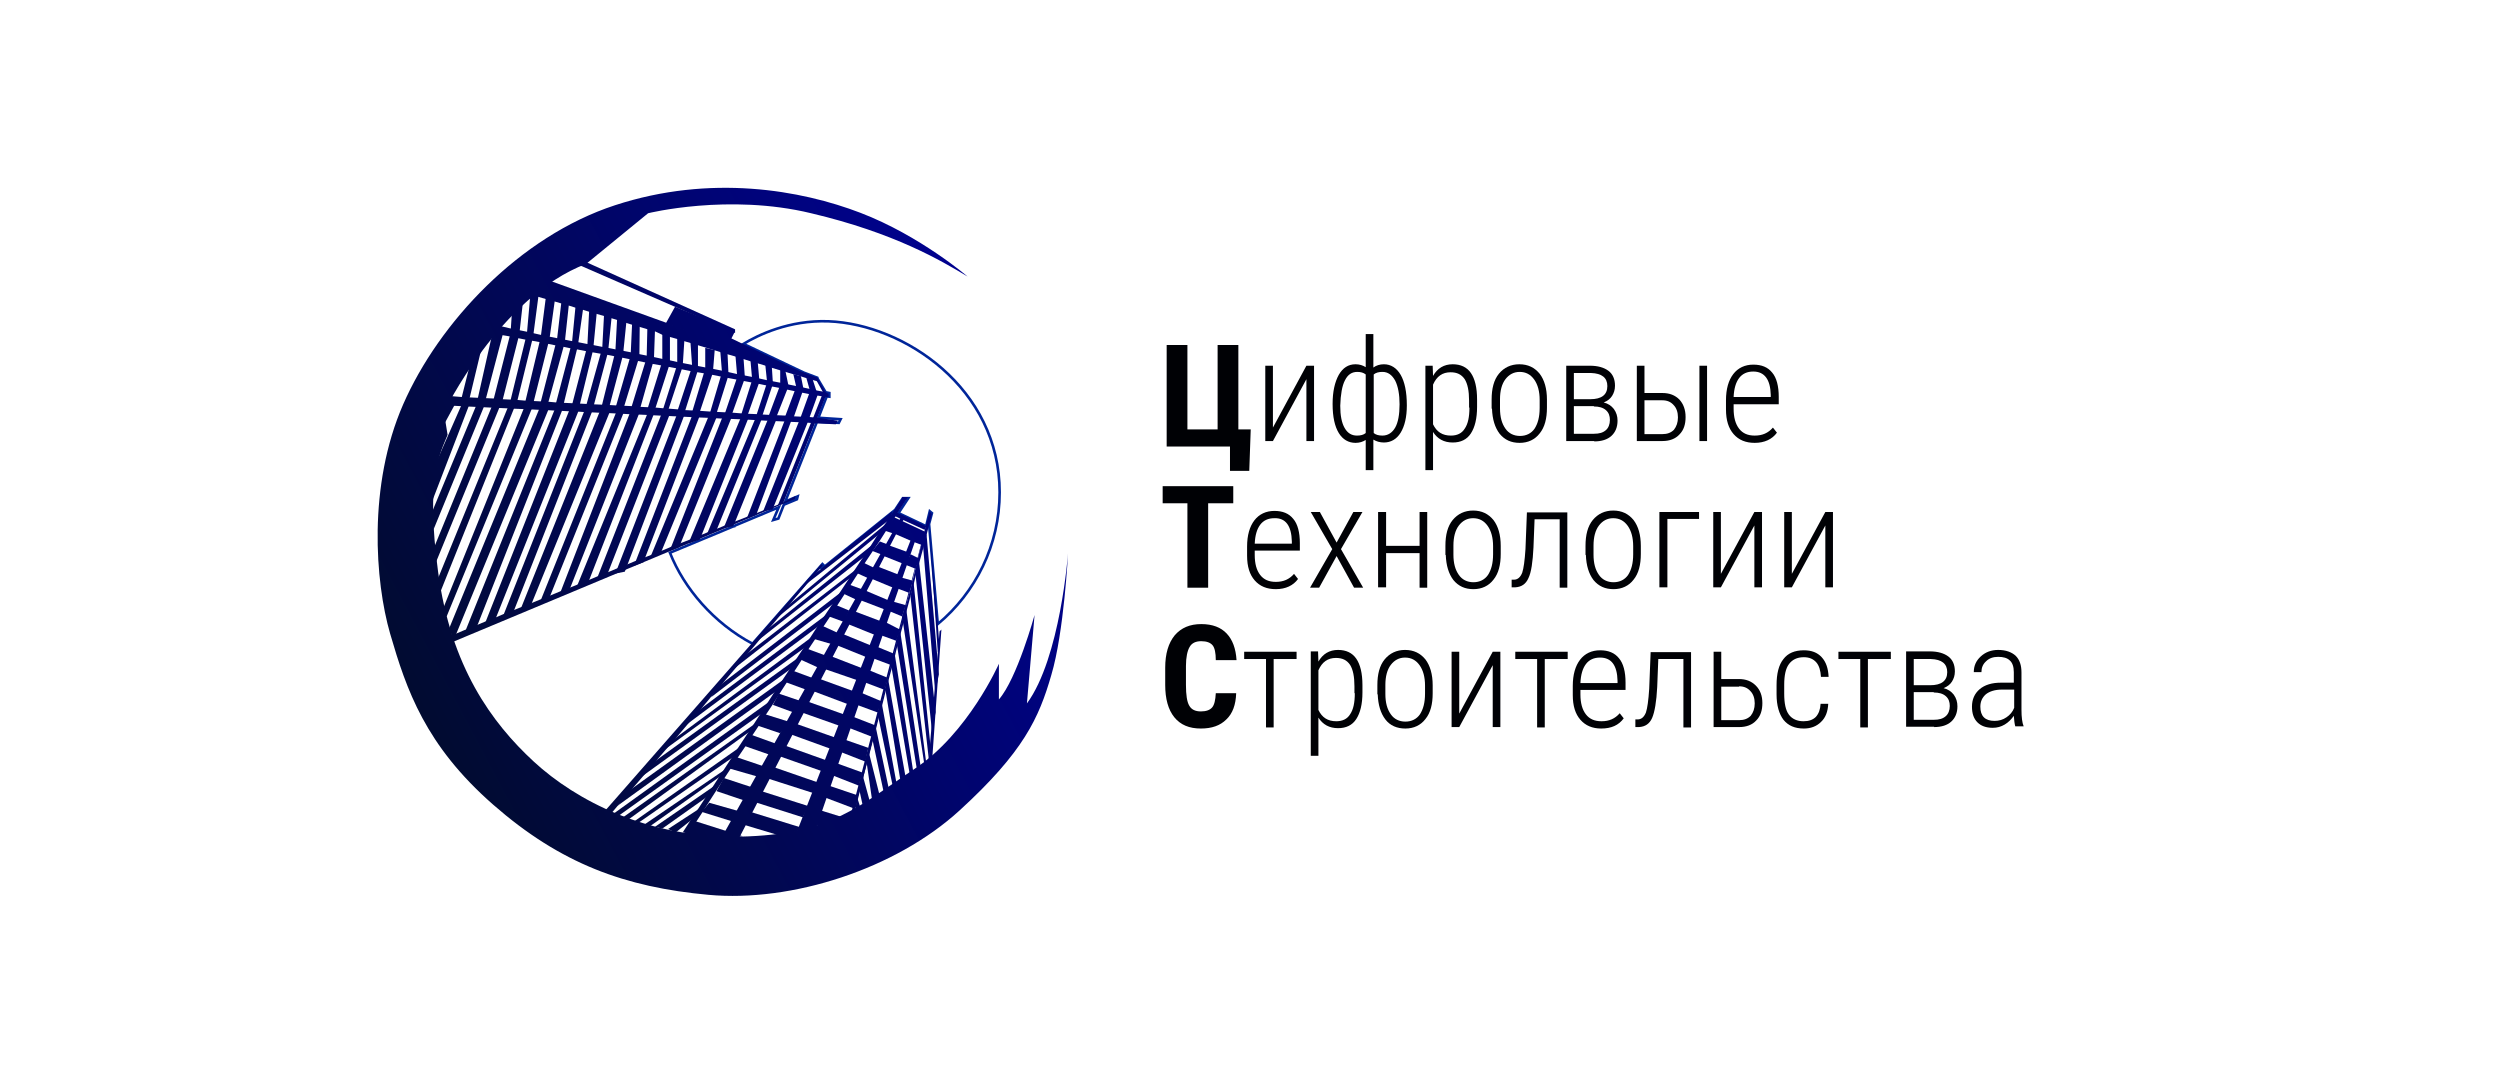 <?xml version="1.0" encoding="UTF-8"?>
<!-- Generator: Adobe Illustrator 17.0.0, SVG Export Plug-In . SVG Version: 6.00 Build 0)  -->
<!DOCTYPE svg PUBLIC "-//W3C//DTD SVG 1.0//EN" "http://www.w3.org/TR/2001/REC-SVG-20010904/DTD/svg10.dtd">
<svg version="1.0" id="ЦТВ" xmlns="http://www.w3.org/2000/svg" xmlns:xlink="http://www.w3.org/1999/xlink" x="0px" y="0px" width="687px" height="298px" viewBox="0 0 687 298" style="enable-background:new 0 0 687 298;" xml:space="preserve"><script xmlns="" type="text/javascript" charset="utf-8" id="zm-extension"/>
<style type="text/css">
	.st0{fill:none;stroke:#002599;stroke-width:0.719;stroke-miterlimit:10;}
	.st1{fill-rule:evenodd;clip-rule:evenodd;fill:url(#SVGID_1_);}
	.st2{fill-rule:evenodd;clip-rule:evenodd;fill:url(#SVGID_2_);}
	.st3{fill-rule:evenodd;clip-rule:evenodd;fill:url(#SVGID_3_);}
	.st4{fill-rule:evenodd;clip-rule:evenodd;fill:url(#SVGID_4_);}
	.st5{fill-rule:evenodd;clip-rule:evenodd;fill:url(#SVGID_5_);}
	.st6{fill-rule:evenodd;clip-rule:evenodd;fill:url(#SVGID_6_);}
	.st7{fill-rule:evenodd;clip-rule:evenodd;fill:url(#SVGID_7_);}
	.st8{fill-rule:evenodd;clip-rule:evenodd;fill:url(#SVGID_8_);}
	.st9{fill-rule:evenodd;clip-rule:evenodd;fill:url(#SVGID_9_);}
	.st10{fill-rule:evenodd;clip-rule:evenodd;fill:url(#SVGID_10_);}
	.st11{fill-rule:evenodd;clip-rule:evenodd;fill:url(#SVGID_11_);}
	.st12{fill-rule:evenodd;clip-rule:evenodd;fill:url(#SVGID_12_);}
	.st13{fill-rule:evenodd;clip-rule:evenodd;fill:url(#SVGID_13_);}
	.st14{fill-rule:evenodd;clip-rule:evenodd;fill:url(#SVGID_14_);}
	.st15{fill-rule:evenodd;clip-rule:evenodd;fill:url(#SVGID_15_);}
	.st16{fill-rule:evenodd;clip-rule:evenodd;fill:url(#SVGID_16_);}
	.st17{fill-rule:evenodd;clip-rule:evenodd;fill:url(#SVGID_17_);}
	.st18{fill-rule:evenodd;clip-rule:evenodd;fill:url(#SVGID_18_);}
	.st19{fill-rule:evenodd;clip-rule:evenodd;fill:url(#SVGID_19_);}
	.st20{fill-rule:evenodd;clip-rule:evenodd;fill:url(#SVGID_20_);}
	.st21{fill-rule:evenodd;clip-rule:evenodd;fill:url(#SVGID_21_);}
	.st22{fill-rule:evenodd;clip-rule:evenodd;fill:url(#SVGID_22_);}
	.st23{fill-rule:evenodd;clip-rule:evenodd;fill:url(#SVGID_23_);}
	.st24{fill-rule:evenodd;clip-rule:evenodd;fill:url(#SVGID_24_);}
	.st25{fill-rule:evenodd;clip-rule:evenodd;fill:url(#SVGID_25_);}
	.st26{fill-rule:evenodd;clip-rule:evenodd;fill:url(#SVGID_26_);}
	.st27{fill-rule:evenodd;clip-rule:evenodd;fill:url(#SVGID_27_);}
	.st28{fill-rule:evenodd;clip-rule:evenodd;fill:url(#SVGID_28_);}
	.st29{fill-rule:evenodd;clip-rule:evenodd;fill:url(#SVGID_29_);}
	.st30{fill-rule:evenodd;clip-rule:evenodd;fill:url(#SVGID_30_);}
	.st31{fill-rule:evenodd;clip-rule:evenodd;fill:url(#SVGID_31_);}
	.st32{fill-rule:evenodd;clip-rule:evenodd;fill:url(#SVGID_32_);}
	.st33{fill-rule:evenodd;clip-rule:evenodd;fill:url(#SVGID_33_);}
	.st34{fill-rule:evenodd;clip-rule:evenodd;fill:url(#SVGID_34_);}
	.st35{fill-rule:evenodd;clip-rule:evenodd;fill:url(#SVGID_35_);}
	.st36{fill-rule:evenodd;clip-rule:evenodd;fill:url(#SVGID_36_);}
	.st37{fill-rule:evenodd;clip-rule:evenodd;fill:url(#SVGID_37_);}
	.st38{fill-rule:evenodd;clip-rule:evenodd;fill:url(#SVGID_38_);}
	.st39{fill-rule:evenodd;clip-rule:evenodd;fill:url(#SVGID_39_);}
	.st40{fill-rule:evenodd;clip-rule:evenodd;fill:url(#SVGID_40_);}
	.st41{fill-rule:evenodd;clip-rule:evenodd;fill:url(#SVGID_41_);}
	.st42{fill-rule:evenodd;clip-rule:evenodd;fill:url(#SVGID_42_);}
	.st43{fill-rule:evenodd;clip-rule:evenodd;fill:url(#SVGID_43_);}
	.st44{fill-rule:evenodd;clip-rule:evenodd;fill:url(#SVGID_44_);}
	.st45{fill-rule:evenodd;clip-rule:evenodd;fill:url(#SVGID_45_);}
	.st46{fill-rule:evenodd;clip-rule:evenodd;fill:url(#SVGID_46_);}
	.st47{fill-rule:evenodd;clip-rule:evenodd;fill:url(#SVGID_47_);}
	.st48{fill-rule:evenodd;clip-rule:evenodd;fill:url(#SVGID_48_);}
	.st49{fill-rule:evenodd;clip-rule:evenodd;fill:url(#SVGID_49_);}
	.st50{fill-rule:evenodd;clip-rule:evenodd;fill:url(#SVGID_50_);}
	.st51{fill-rule:evenodd;clip-rule:evenodd;fill:url(#SVGID_51_);}
	.st52{fill-rule:evenodd;clip-rule:evenodd;fill:url(#SVGID_52_);}
	.st53{fill-rule:evenodd;clip-rule:evenodd;fill:url(#SVGID_53_);}
	.st54{fill-rule:evenodd;clip-rule:evenodd;fill:url(#SVGID_54_);}
	.st55{fill-rule:evenodd;clip-rule:evenodd;fill:url(#SVGID_55_);}
	.st56{fill-rule:evenodd;clip-rule:evenodd;fill:url(#SVGID_56_);}
	.st57{fill-rule:evenodd;clip-rule:evenodd;fill:url(#SVGID_57_);}
	.st58{fill-rule:evenodd;clip-rule:evenodd;fill:url(#SVGID_58_);}
	.st59{fill-rule:evenodd;clip-rule:evenodd;fill:url(#SVGID_59_);}
	.st60{fill-rule:evenodd;clip-rule:evenodd;fill:url(#SVGID_60_);}
	.st61{fill-rule:evenodd;clip-rule:evenodd;fill:url(#SVGID_61_);}
	.st62{fill-rule:evenodd;clip-rule:evenodd;fill:url(#SVGID_62_);}
	.st63{fill-rule:evenodd;clip-rule:evenodd;fill:url(#SVGID_63_);}
	.st64{fill-rule:evenodd;clip-rule:evenodd;fill:url(#SVGID_64_);}
	.st65{fill-rule:evenodd;clip-rule:evenodd;fill:url(#SVGID_65_);}
	.st66{fill-rule:evenodd;clip-rule:evenodd;fill:url(#SVGID_66_);}
	.st67{fill-rule:evenodd;clip-rule:evenodd;fill:url(#SVGID_67_);}
	.st68{fill-rule:evenodd;clip-rule:evenodd;fill:url(#SVGID_68_);}
	.st69{fill-rule:evenodd;clip-rule:evenodd;fill:url(#SVGID_69_);}
	.st70{fill-rule:evenodd;clip-rule:evenodd;fill:url(#SVGID_70_);}
	.st71{fill-rule:evenodd;clip-rule:evenodd;fill:url(#SVGID_71_);}
	.st72{fill-rule:evenodd;clip-rule:evenodd;fill:url(#SVGID_72_);}
	.st73{fill-rule:evenodd;clip-rule:evenodd;fill:url(#SVGID_73_);}
	.st74{fill-rule:evenodd;clip-rule:evenodd;fill:url(#SVGID_74_);}
	.st75{fill-rule:evenodd;clip-rule:evenodd;fill:url(#SVGID_75_);}
	.st76{fill-rule:evenodd;clip-rule:evenodd;fill:url(#SVGID_76_);}
	.st77{fill-rule:evenodd;clip-rule:evenodd;fill:url(#SVGID_77_);}
	.st78{fill-rule:evenodd;clip-rule:evenodd;fill:url(#SVGID_78_);}
	.st79{fill-rule:evenodd;clip-rule:evenodd;fill:url(#SVGID_79_);}
	.st80{display:none;fill-rule:evenodd;clip-rule:evenodd;fill:url(#SVGID_80_);}
	.st81{display:none;fill-rule:evenodd;clip-rule:evenodd;fill:url(#SVGID_81_);}
	.st82{fill-rule:evenodd;clip-rule:evenodd;fill:url(#SVGID_82_);}
	.st83{fill-rule:evenodd;clip-rule:evenodd;fill:url(#SVGID_83_);}
	.st84{fill-rule:evenodd;clip-rule:evenodd;fill:url(#SVGID_84_);}
	.st85{fill-rule:evenodd;clip-rule:evenodd;fill:url(#SVGID_85_);}
	.st86{fill-rule:evenodd;clip-rule:evenodd;fill:url(#SVGID_86_);}
	.st87{fill-rule:evenodd;clip-rule:evenodd;fill:url(#SVGID_87_);}
	.st88{fill-rule:evenodd;clip-rule:evenodd;fill:url(#SVGID_88_);}
	.st89{fill-rule:evenodd;clip-rule:evenodd;fill:url(#SVGID_89_);}
	.st90{fill-rule:evenodd;clip-rule:evenodd;fill:url(#SVGID_90_);}
	.st91{fill-rule:evenodd;clip-rule:evenodd;fill:url(#SVGID_91_);}
	.st92{fill-rule:evenodd;clip-rule:evenodd;fill:url(#SVGID_92_);}
	.st93{fill-rule:evenodd;clip-rule:evenodd;fill:url(#SVGID_93_);}
	.st94{fill-rule:evenodd;clip-rule:evenodd;fill:url(#SVGID_94_);}
	.st95{fill-rule:evenodd;clip-rule:evenodd;fill:url(#SVGID_95_);}
	.st96{fill-rule:evenodd;clip-rule:evenodd;fill:url(#SVGID_96_);}
	.st97{fill-rule:evenodd;clip-rule:evenodd;fill:url(#SVGID_97_);}
	.st98{fill-rule:evenodd;clip-rule:evenodd;fill:url(#SVGID_98_);}
	.st99{fill-rule:evenodd;clip-rule:evenodd;fill:url(#SVGID_99_);}
	.st100{fill-rule:evenodd;clip-rule:evenodd;fill:url(#SVGID_100_);}
	.st101{fill-rule:evenodd;clip-rule:evenodd;fill:url(#SVGID_101_);}
	.st102{fill-rule:evenodd;clip-rule:evenodd;fill:url(#SVGID_102_);}
	.st103{fill-rule:evenodd;clip-rule:evenodd;fill:url(#SVGID_103_);}
	.st104{fill-rule:evenodd;clip-rule:evenodd;fill:url(#SVGID_104_);}
	.st105{fill-rule:evenodd;clip-rule:evenodd;fill:url(#SVGID_105_);}
	.st106{fill-rule:evenodd;clip-rule:evenodd;fill:url(#SVGID_106_);}
	.st107{fill-rule:evenodd;clip-rule:evenodd;fill:url(#SVGID_107_);}
	.st108{fill-rule:evenodd;clip-rule:evenodd;fill:url(#SVGID_108_);}
	.st109{fill-rule:evenodd;clip-rule:evenodd;fill:url(#SVGID_109_);}
	.st110{fill-rule:evenodd;clip-rule:evenodd;fill:url(#SVGID_110_);}
	.st111{fill-rule:evenodd;clip-rule:evenodd;fill:url(#SVGID_111_);}
	.st112{fill-rule:evenodd;clip-rule:evenodd;fill:url(#SVGID_112_);}
	.st113{fill-rule:evenodd;clip-rule:evenodd;fill:url(#SVGID_113_);}
	.st114{fill-rule:evenodd;clip-rule:evenodd;fill:url(#SVGID_114_);}
	.st115{fill-rule:evenodd;clip-rule:evenodd;fill:url(#SVGID_115_);}
	.st116{fill-rule:evenodd;clip-rule:evenodd;fill:url(#SVGID_116_);}
	.st117{fill-rule:evenodd;clip-rule:evenodd;fill:url(#SVGID_117_);}
	.st118{fill-rule:evenodd;clip-rule:evenodd;fill:url(#SVGID_118_);}
	.st119{fill-rule:evenodd;clip-rule:evenodd;fill:url(#SVGID_119_);}
	.st120{fill-rule:evenodd;clip-rule:evenodd;fill:url(#SVGID_120_);}
	.st121{fill-rule:evenodd;clip-rule:evenodd;fill:url(#SVGID_121_);}
	.st122{fill-rule:evenodd;clip-rule:evenodd;fill:url(#SVGID_122_);}
	.st123{fill-rule:evenodd;clip-rule:evenodd;fill:url(#SVGID_123_);}
	.st124{fill-rule:evenodd;clip-rule:evenodd;fill:url(#SVGID_124_);}
	.st125{fill-rule:evenodd;clip-rule:evenodd;fill:url(#SVGID_125_);}
	.st126{fill-rule:evenodd;clip-rule:evenodd;fill:url(#SVGID_126_);}
	.st127{fill-rule:evenodd;clip-rule:evenodd;fill:url(#SVGID_127_);}
	.st128{fill-rule:evenodd;clip-rule:evenodd;fill:url(#SVGID_128_);}
	.st129{fill-rule:evenodd;clip-rule:evenodd;fill:url(#SVGID_129_);}
	.st130{fill-rule:evenodd;clip-rule:evenodd;fill:url(#SVGID_130_);}
	.st131{fill-rule:evenodd;clip-rule:evenodd;fill:url(#SVGID_131_);}
	.st132{fill-rule:evenodd;clip-rule:evenodd;fill:url(#SVGID_132_);}
	.st133{display:none;fill-rule:evenodd;clip-rule:evenodd;fill:url(#SVGID_133_);}
	.st134{fill:#000105;}
</style>
<path id="moon" class="st0" d="M274.7,135.3c0,14.5-6.6,27.5-17,36.2l-2.4-27.5v0l0.8-3l-0.6-0.5l0,0l-1,4.1l-7.6-3.6l2.7-4.1h-1.5  l-2.7,4.1l0.1-0.5l-19.9,16l0.9-1l-0.5-0.5l-3.6,4.1l-15.6,17.8c-10.7-5.7-18.8-15.2-22.7-25l17.3-7.2l0.4-0.1l0-0.1l12.2-5.1  l-1.5,3.5l1.4-0.4l1.5-3.8l3.6-1.5l0.2-0.8l-3.4,1.4l8.7-21.9l6,0.3l0.5-1l-6.1-0.4l2.3-5.9l0.7,0.1v-1l-1-0.2l-2.2-3.7l-0.1-0.3  l-0.8-0.3l-2.9-1.1l-16.6-7.9c4-2.4,12.5-6.6,23.4-6.2C248.5,89.1,274.7,106.7,274.7,135.3z"/>
<g id="houses">
	<linearGradient id="SVGID_1_" gradientUnits="userSpaceOnUse" x1="298.744" y1="96.516" x2="115.378" y2="193.952">
		<stop offset="0" style="stop-color:#000099"/>
		<stop offset="1" style="stop-color:#010B31"/>
	</linearGradient>
	<path class="st1" d="M265.9,76c0,0-13-11.2-29.4-17.5c-16.4-6.3-41.2-10.7-67.5-2.1c-26.3,8.6-48.4,32.3-58.2,54.7   s-7.7,48.8-3.6,63c4.5,15.5,9.7,30.7,28.3,47s36.3,22.7,59.2,24.8c22.9,2.1,51.4-7.1,69-23.2c17.6-16.1,21.8-25.4,25.2-37.2   c3.5-11.7,4.6-33.5,4.6-33.5s-2.1,28.8-11.3,41.3l2.1-24.3c0,0-4.8,17.5-9.8,23.2v-9.8c0,0-8.4,19.1-23.2,28.9   c-14.8,9.8-22.7,18.1-47.9,18.6c-25.2,0.5-45.1-9.9-56.7-20.6c-11.6-10.7-22.8-26.1-26.3-52.1s0.5-32.4,2.6-37.7l-1-6.2   c0,0,15.2-31.7,39.1-40.8l17-13.9c0,0,22.1-5.5,44.8,0C245.8,64,258.6,71.6,265.9,76z"/>
	<linearGradient id="SVGID_2_" gradientUnits="userSpaceOnUse" x1="316.956" y1="130.789" x2="133.589" y2="228.225">
		<stop offset="0" style="stop-color:#000099"/>
		<stop offset="1" style="stop-color:#010B31"/>
	</linearGradient>
	<path class="st2" d="M247.9,136.9l-2.7,4.1l-1.7,2.6l-0.5,0.7l-1.9,2.8l-1.9,3l-2,3l-2.4,3.6l-1.5,2.3l-2.5,3.8l-2,3.1l-2.2,3.3   l-2,3l-2,3.1l-1.8,2.8l-2,3l-0.2,0.3l-1.8,2.8l-1.8,2.7l-2.2,3.3l-1.8,2.8l-2.2,3.4l-1.8,2.8l-1.4,2.1l-2.9,4.4l-1.7,2.6l-2.2,3.4   l-1.2,1.8l-1.8,2.8l-2,3l-1.9,2.9l-2,3l-2.2,3.4l-0.1,0.1l0.7,0.2l0.8,0.3l0.2-0.3l2.1-3.2l1.7-2.6l1.7-2.7l2-3.1l2.3-3.5l1.7-2.6   l2-3.1l2.1-3.1l1.9-3l1.8-2.7l2-3.1l1.8-2.7l1.9-3l2-3.1l2.1-3.1l1.8-2.8l0.2-0.3l1.9-3l1.8-2.7l2.3-3.5l1.8-2.7l2-3.1l2-3.1   l1.7-2.6l2-3.1l1.9-2.9l2.2-3.3l1.7-2.5l1.9-3l2.5-3.8l0.1-0.2l0.6-1l2.7-4.1H247.9z"/>
	<linearGradient id="SVGID_3_" gradientUnits="userSpaceOnUse" x1="322.108" y1="140.484" x2="138.741" y2="237.92">
		<stop offset="0" style="stop-color:#000099"/>
		<stop offset="1" style="stop-color:#010B31"/>
	</linearGradient>
	<path class="st3" d="M255.6,140L234,223.1l1-0.5L255.6,140z"/>
	<linearGradient id="SVGID_4_" gradientUnits="userSpaceOnUse" x1="319.667" y1="135.891" x2="136.3" y2="233.326">
		<stop offset="0" style="stop-color:#000099"/>
		<stop offset="1" style="stop-color:#010B31"/>
	</linearGradient>
	<path class="st4" d="M198.5,229.8l4.6,0.5l45.3-87.7l-0.5-1L198.5,229.8z"/>
	<linearGradient id="SVGID_5_" gradientUnits="userSpaceOnUse" x1="322.602" y1="141.415" x2="139.236" y2="238.851">
		<stop offset="0" style="stop-color:#000099"/>
		<stop offset="1" style="stop-color:#010B31"/>
	</linearGradient>
	<path class="st5" d="M218.5,229.8l33-84.6l1,0.5l-28.3,82.1L218.5,229.8z"/>
	<linearGradient id="SVGID_6_" gradientUnits="userSpaceOnUse" x1="330.867" y1="156.969" x2="147.501" y2="254.405">
		<stop offset="0" style="stop-color:#000099"/>
		<stop offset="1" style="stop-color:#010B31"/>
	</linearGradient>
	<path class="st6" d="M191.2,225.7l12.9,4.1l-13.9,1.5l-2.1-2.1L191.2,225.7z"/>
	<linearGradient id="SVGID_7_" gradientUnits="userSpaceOnUse" x1="329.118" y1="153.677" x2="145.751" y2="251.113">
		<stop offset="0" style="stop-color:#000099"/>
		<stop offset="1" style="stop-color:#010B31"/>
	</linearGradient>
	<path class="st7" d="M192.8,223.1l9,2.8l1.2-3l-8.1-2.3L192.8,223.1z"/>
	<linearGradient id="SVGID_8_" gradientUnits="userSpaceOnUse" x1="327.283" y1="150.224" x2="143.917" y2="247.66">
		<stop offset="0" style="stop-color:#000099"/>
		<stop offset="1" style="stop-color:#010B31"/>
	</linearGradient>
	<path class="st8" d="M196.9,217.4l7.7,2.6l2.2-3.6l-7.9-2.6L196.9,217.4z"/>
	<linearGradient id="SVGID_9_" gradientUnits="userSpaceOnUse" x1="325.594" y1="147.045" x2="142.227" y2="244.481">
		<stop offset="0" style="stop-color:#000099"/>
		<stop offset="1" style="stop-color:#010B31"/>
	</linearGradient>
	<path class="st9" d="M200.5,211.2l8,2.3l1.7-2.8l-7.7-2.6L200.5,211.2z"/>
	<linearGradient id="SVGID_10_" gradientUnits="userSpaceOnUse" x1="323.787" y1="143.645" x2="140.421" y2="241.081">
		<stop offset="0" style="stop-color:#000099"/>
		<stop offset="1" style="stop-color:#010B31"/>
	</linearGradient>
	<path class="st10" d="M204.6,205l6.9,2.4l1.8-3l-7.2-2.6L204.6,205z"/>
	<linearGradient id="SVGID_11_" gradientUnits="userSpaceOnUse" x1="322.122" y1="140.511" x2="138.756" y2="237.947">
		<stop offset="0" style="stop-color:#000099"/>
		<stop offset="1" style="stop-color:#010B31"/>
	</linearGradient>
	<path class="st11" d="M208.2,199.4l6.2,2.1l2.6-3.1l-6.7-2.1L208.2,199.4z"/>
	<linearGradient id="SVGID_12_" gradientUnits="userSpaceOnUse" x1="320.563" y1="137.577" x2="137.197" y2="235.013">
		<stop offset="0" style="stop-color:#000099"/>
		<stop offset="1" style="stop-color:#010B31"/>
	</linearGradient>
	<path class="st12" d="M212.4,193.7l5.7,2.1l2.1-3.1l-6.2-2.1L212.4,193.7z"/>
	<linearGradient id="SVGID_13_" gradientUnits="userSpaceOnUse" x1="318.847" y1="134.348" x2="135.481" y2="231.784">
		<stop offset="0" style="stop-color:#000099"/>
		<stop offset="1" style="stop-color:#010B31"/>
	</linearGradient>
	<path class="st13" d="M216,187.5l5.7,2.1l2.1-3.1l-5.7-2.1L216,187.5z"/>
	<linearGradient id="SVGID_14_" gradientUnits="userSpaceOnUse" x1="317.018" y1="130.905" x2="133.651" y2="228.341">
		<stop offset="0" style="stop-color:#000099"/>
		<stop offset="1" style="stop-color:#010B31"/>
	</linearGradient>
	<path class="st14" d="M220.1,181.3l4.6,2.1l2.6-3.1l-5.7-2.1L220.1,181.3z"/>
	<linearGradient id="SVGID_15_" gradientUnits="userSpaceOnUse" x1="315.358" y1="127.783" x2="131.992" y2="225.219">
		<stop offset="0" style="stop-color:#000099"/>
		<stop offset="1" style="stop-color:#010B31"/>
	</linearGradient>
	<path class="st15" d="M223.7,175.6l5.2,1.5l1.5-3.1l-4.6-2.1L223.7,175.6z"/>
	<linearGradient id="SVGID_16_" gradientUnits="userSpaceOnUse" x1="313.692" y1="124.647" x2="130.326" y2="222.083">
		<stop offset="0" style="stop-color:#000099"/>
		<stop offset="1" style="stop-color:#010B31"/>
	</linearGradient>
	<path class="st16" d="M227.8,169.4l4.1,1.5l1.5-3.1l-3.6-1.5L227.8,169.4z"/>
	<linearGradient id="SVGID_17_" gradientUnits="userSpaceOnUse" x1="312.003" y1="121.469" x2="128.637" y2="218.905">
		<stop offset="0" style="stop-color:#000099"/>
		<stop offset="1" style="stop-color:#010B31"/>
	</linearGradient>
	<path class="st17" d="M231.9,163.2l3.4,1.6l2.3-2.6l-4.1-1.5L231.9,163.2z"/>
	<linearGradient id="SVGID_18_" gradientUnits="userSpaceOnUse" x1="310.309" y1="118.28" x2="126.942" y2="215.716">
		<stop offset="0" style="stop-color:#000099"/>
		<stop offset="1" style="stop-color:#010B31"/>
	</linearGradient>
	<path class="st18" d="M235.5,157.5l3.3,1.5l1.3-3l-3.1-1.5L235.5,157.5z"/>
	<linearGradient id="SVGID_19_" gradientUnits="userSpaceOnUse" x1="308.645" y1="115.148" x2="125.278" y2="212.584">
		<stop offset="0" style="stop-color:#000099"/>
		<stop offset="1" style="stop-color:#010B31"/>
	</linearGradient>
	<path class="st19" d="M239.7,151.4l2.6,1l2.1-2.6l-2.6-1L239.7,151.4z"/>
	<linearGradient id="SVGID_20_" gradientUnits="userSpaceOnUse" x1="308.375" y1="114.641" x2="125.009" y2="212.077">
		<stop offset="0" style="stop-color:#000099"/>
		<stop offset="1" style="stop-color:#010B31"/>
	</linearGradient>
	<path class="st20" d="M242.7,145.7l3.1,1l0.1,0l4.6,2l2.9,1.1l1.2-3.5l-8.8-4.1L242.7,145.7z"/>
	<linearGradient id="SVGID_21_" gradientUnits="userSpaceOnUse" x1="307.302" y1="112.621" x2="123.936" y2="210.057">
		<stop offset="0" style="stop-color:#000099"/>
		<stop offset="1" style="stop-color:#010B31"/>
	</linearGradient>
	<path class="st21" d="M254.5,144.6L254.5,144.6l-7.7-3.6l-1-0.5l-0.5,1l0.8,0.4l1.2,0.6l0.9,0.4l5.9,2.7l0.1-0.3h0l0.1-0.2l0.2-0.5   L254.5,144.6z"/>
	<linearGradient id="SVGID_22_" gradientUnits="userSpaceOnUse" x1="333.42" y1="161.773" x2="150.054" y2="259.209">
		<stop offset="0" style="stop-color:#000099"/>
		<stop offset="1" style="stop-color:#010B31"/>
	</linearGradient>
	<path class="st22" d="M204.6,226.7l10.3,3.1l6.2-2.1l-14.9-4.6L204.6,226.7z"/>
	<linearGradient id="SVGID_23_" gradientUnits="userSpaceOnUse" x1="331.886" y1="158.886" x2="148.519" y2="256.322">
		<stop offset="0" style="stop-color:#000099"/>
		<stop offset="1" style="stop-color:#010B31"/>
	</linearGradient>
	<path class="st23" d="M207.7,220.5l12.9,4.1l1.5-3.1l-12.9-4.1L207.7,220.5z"/>
	<linearGradient id="SVGID_24_" gradientUnits="userSpaceOnUse" x1="329.86" y1="155.074" x2="146.494" y2="252.51">
		<stop offset="0" style="stop-color:#000099"/>
		<stop offset="1" style="stop-color:#010B31"/>
	</linearGradient>
	<path class="st24" d="M210.9,213.9l13.1,4.2l1-3l-12.7-4.4L210.9,213.9z"/>
	<linearGradient id="SVGID_25_" gradientUnits="userSpaceOnUse" x1="327.943" y1="151.466" x2="144.577" y2="248.902">
		<stop offset="0" style="stop-color:#000099"/>
		<stop offset="1" style="stop-color:#010B31"/>
	</linearGradient>
	<path class="st25" d="M213.9,207.7l12.2,4.3l1.7-2.8l-12.6-4.5L213.9,207.7z"/>
	<linearGradient id="SVGID_26_" gradientUnits="userSpaceOnUse" x1="326.047" y1="147.898" x2="142.68" y2="245.334">
		<stop offset="0" style="stop-color:#000099"/>
		<stop offset="1" style="stop-color:#010B31"/>
	</linearGradient>
	<path class="st26" d="M217.3,201.8l11.3,4.1l1.8-2.9l-11.9-4.2L217.3,201.8z"/>
	<linearGradient id="SVGID_27_" gradientUnits="userSpaceOnUse" x1="324.109" y1="144.251" x2="140.743" y2="241.687">
		<stop offset="0" style="stop-color:#000099"/>
		<stop offset="1" style="stop-color:#010B31"/>
	</linearGradient>
	<path class="st27" d="M220.1,195.7l11.3,4l1.6-3l-11.6-4.1L220.1,195.7z"/>
	<linearGradient id="SVGID_28_" gradientUnits="userSpaceOnUse" x1="322.171" y1="140.605" x2="138.805" y2="238.04">
		<stop offset="0" style="stop-color:#000099"/>
		<stop offset="1" style="stop-color:#010B31"/>
	</linearGradient>
	<path class="st28" d="M223.4,189.9l10.1,3.8l1.2-3.7l-9.9-3.6L223.4,189.9z"/>
	<linearGradient id="SVGID_29_" gradientUnits="userSpaceOnUse" x1="320.157" y1="136.813" x2="136.79" y2="234.249">
		<stop offset="0" style="stop-color:#000099"/>
		<stop offset="1" style="stop-color:#010B31"/>
	</linearGradient>
	<path class="st29" d="M226.8,183.9l9,3.1l1.8-3.1l-9.3-3.6L226.8,183.9z"/>
	<linearGradient id="SVGID_30_" gradientUnits="userSpaceOnUse" x1="318.236" y1="133.197" x2="134.869" y2="230.633">
		<stop offset="0" style="stop-color:#000099"/>
		<stop offset="1" style="stop-color:#010B31"/>
	</linearGradient>
	<path class="st30" d="M230.2,177.4l8.4,3.4l1.5-3.1l-8.8-3.6L230.2,177.4z"/>
	<linearGradient id="SVGID_31_" gradientUnits="userSpaceOnUse" x1="316.236" y1="129.435" x2="132.87" y2="226.87">
		<stop offset="0" style="stop-color:#000099"/>
		<stop offset="1" style="stop-color:#010B31"/>
	</linearGradient>
	<path class="st31" d="M232.8,171.4l7.9,3.2l2.1-3.6l-8.2-3.1L232.8,171.4z"/>
	<linearGradient id="SVGID_32_" gradientUnits="userSpaceOnUse" x1="314.243" y1="125.684" x2="130.877" y2="223.12">
		<stop offset="0" style="stop-color:#000099"/>
		<stop offset="1" style="stop-color:#010B31"/>
	</linearGradient>
	<path class="st32" d="M236.1,164.8l7.3,2.8l1.3-2.4l-7.1-3L236.1,164.8z"/>
	<linearGradient id="SVGID_33_" gradientUnits="userSpaceOnUse" x1="312.243" y1="121.921" x2="128.877" y2="219.356">
		<stop offset="0" style="stop-color:#000099"/>
		<stop offset="1" style="stop-color:#010B31"/>
	</linearGradient>
	<path class="st33" d="M239.4,159l6.5,2.7l1.5-3.6l-6.7-2.6L239.4,159z"/>
	<linearGradient id="SVGID_34_" gradientUnits="userSpaceOnUse" x1="310.349" y1="118.356" x2="126.983" y2="215.792">
		<stop offset="0" style="stop-color:#000099"/>
		<stop offset="1" style="stop-color:#010B31"/>
	</linearGradient>
	<path class="st34" d="M242.6,152.7l5.8,2.3l1.5-3.1l-5.8-2.1L242.6,152.7z"/>
	<linearGradient id="SVGID_35_" gradientUnits="userSpaceOnUse" x1="336.375" y1="167.334" x2="153.008" y2="264.77">
		<stop offset="0" style="stop-color:#000099"/>
		<stop offset="1" style="stop-color:#010B31"/>
	</linearGradient>
	<path class="st35" d="M225.2,222.6l6.8,2.1l-2.1,3.1l-4.6,0.5l-1.5-3.1L225.2,222.6z"/>
	<linearGradient id="SVGID_36_" gradientUnits="userSpaceOnUse" x1="334.602" y1="163.998" x2="151.236" y2="261.434">
		<stop offset="0" style="stop-color:#000099"/>
		<stop offset="1" style="stop-color:#010B31"/>
	</linearGradient>
	<path class="st36" d="M226.3,219l8.2,3.1l1-3.6l-7.7-2.6L226.3,219z"/>
	<linearGradient id="SVGID_37_" gradientUnits="userSpaceOnUse" x1="332.433" y1="159.915" x2="149.066" y2="257.351">
		<stop offset="0" style="stop-color:#000099"/>
		<stop offset="1" style="stop-color:#010B31"/>
	</linearGradient>
	<path class="st37" d="M228.6,213l7.4,2.9l1-3.6l-7.2-2.6L228.6,213z"/>
	<linearGradient id="SVGID_38_" gradientUnits="userSpaceOnUse" x1="330.175" y1="155.667" x2="146.809" y2="253.103">
		<stop offset="0" style="stop-color:#000099"/>
		<stop offset="1" style="stop-color:#010B31"/>
	</linearGradient>
	<path class="st38" d="M230.9,206.6l6.9,2.7l0.8-3.8l-6.6-2.3L230.9,206.6z"/>
	<linearGradient id="SVGID_39_" gradientUnits="userSpaceOnUse" x1="327.829" y1="151.252" x2="144.463" y2="248.688">
		<stop offset="0" style="stop-color:#000099"/>
		<stop offset="1" style="stop-color:#010B31"/>
	</linearGradient>
	<path class="st39" d="M233,199.9l6.7,2.6l1-3.1l-6.7-2.6L233,199.9z"/>
	<linearGradient id="SVGID_40_" gradientUnits="userSpaceOnUse" x1="325.446" y1="146.766" x2="142.079" y2="244.202">
		<stop offset="0" style="stop-color:#000099"/>
		<stop offset="1" style="stop-color:#010B31"/>
	</linearGradient>
	<path class="st40" d="M235.5,193.7l5.7,2.1l1-3.1l-6.2-2.6L235.5,193.7z"/>
	<linearGradient id="SVGID_41_" gradientUnits="userSpaceOnUse" x1="323.279" y1="142.688" x2="139.912" y2="240.124">
		<stop offset="0" style="stop-color:#000099"/>
		<stop offset="1" style="stop-color:#010B31"/>
	</linearGradient>
	<path class="st41" d="M237.6,187.5l5.3,2l0.9-3.3l-5.7-2.3L237.6,187.5z"/>
	<linearGradient id="SVGID_42_" gradientUnits="userSpaceOnUse" x1="321.093" y1="138.575" x2="137.727" y2="236.011">
		<stop offset="0" style="stop-color:#000099"/>
		<stop offset="1" style="stop-color:#010B31"/>
	</linearGradient>
	<path class="st42" d="M239.9,180.9l4.8,1.8l1.1-3l-5.1-2.1L239.9,180.9z"/>
	<linearGradient id="SVGID_43_" gradientUnits="userSpaceOnUse" x1="318.786" y1="134.233" x2="135.419" y2="231.669">
		<stop offset="0" style="stop-color:#000099"/>
		<stop offset="1" style="stop-color:#010B31"/>
	</linearGradient>
	<path class="st43" d="M242.2,174.6l4.1,1.5l1-3.1l-4.1-2.1L242.2,174.6z"/>
	<linearGradient id="SVGID_44_" gradientUnits="userSpaceOnUse" x1="316.616" y1="130.15" x2="133.25" y2="227.586">
		<stop offset="0" style="stop-color:#000099"/>
		<stop offset="1" style="stop-color:#010B31"/>
	</linearGradient>
	<path class="st44" d="M244.3,167.9l3.6,1.5l1-3.1l-3.6-1L244.3,167.9z"/>
	<linearGradient id="SVGID_45_" gradientUnits="userSpaceOnUse" x1="314.326" y1="125.841" x2="130.96" y2="223.277">
		<stop offset="0" style="stop-color:#000099"/>
		<stop offset="1" style="stop-color:#010B31"/>
	</linearGradient>
	<path class="st45" d="M246.3,161.6l3.5,1.3l1.1-3.3l-3.6-1l-0.8,2.5L246.3,161.6z"/>
	<linearGradient id="SVGID_46_" gradientUnits="userSpaceOnUse" x1="312.099" y1="121.649" x2="128.733" y2="219.085">
		<stop offset="0" style="stop-color:#000099"/>
		<stop offset="1" style="stop-color:#010B31"/>
	</linearGradient>
	<path class="st46" d="M248.8,155.2l2.8,1.1l1-2.8l-2.4-1.2L248.8,155.2z"/>
	<linearGradient id="SVGID_47_" gradientUnits="userSpaceOnUse" x1="322.187" y1="140.633" x2="138.82" y2="238.069">
		<stop offset="0" style="stop-color:#000099"/>
		<stop offset="1" style="stop-color:#010B31"/>
	</linearGradient>
	<path class="st47" d="M255.5,140.5L255.5,140.5l-1.1,4l-0.2,0.8l-0.1,0.6l-0.9,3.6l-0.9,3.7l-0.7,3l-0.8,3.3l-0.9,3.4l-0.9,3.4v0   L248,170l-0.7,3l-0.6,2.3l-0.3,1.1l-0.6,2.5l-0.2,0.9l-0.5,2.2l-0.2,0.6l-0.1,0.3v0l-2.5,9.9v0l-1,3.9l-0.7,2.8l-0.5,1.9l-1.3,5.2   l-0.5,2l-1.1,4.4l-1,3.9l-0.6,2.3v0.1l-0.8,3.2l0.8-3l0.1-0.3l0.6-2.2l1-3.8l1-3.7l0.7-2.6l0.9-3.5l0.7-2.6l0.9-3.6l0.3-1l0.7-2.7   l0.9-3.6l0.8-3.1l0.9-3.3l0.9-3.5l0.3-1.3l0.3-1.1l0.9-3.5l0.7-2.6l0.9-3.5l1.4-5.2l0.6-2.3l0.5-2.1l1-3.7l1.1-4l0.9-3.6l0.7-2.8v0   l0.8-3L255.5,140.5z M234.6,222.8l0.1-0.5h0L234.6,222.8z"/>
	<linearGradient id="SVGID_48_" gradientUnits="userSpaceOnUse" x1="327.933" y1="151.447" x2="144.567" y2="248.883">
		<stop offset="0" style="stop-color:#000099"/>
		<stop offset="1" style="stop-color:#010B31"/>
	</linearGradient>
	<path class="st48" d="M185.6,228.8l5.2-4.1l3.1-3.6l-10.3,6.7L185.6,228.8z"/>
	<linearGradient id="SVGID_49_" gradientUnits="userSpaceOnUse" x1="326.493" y1="148.737" x2="143.126" y2="246.173">
		<stop offset="0" style="stop-color:#000099"/>
		<stop offset="1" style="stop-color:#010B31"/>
	</linearGradient>
	<path class="st49" d="M182,227.7l12.4-8.8l3.6-4.1l-18,12.4L182,227.7z"/>
	<linearGradient id="SVGID_50_" gradientUnits="userSpaceOnUse" x1="325.367" y1="146.618" x2="142" y2="244.053">
		<stop offset="0" style="stop-color:#000099"/>
		<stop offset="1" style="stop-color:#010B31"/>
	</linearGradient>
	<path class="st50" d="M178.4,227.2l19.6-13.9l3.1-3.1l-24.2,16.5L178.4,227.2z"/>
	<linearGradient id="SVGID_51_" gradientUnits="userSpaceOnUse" x1="323.983" y1="144.013" x2="140.617" y2="241.449">
		<stop offset="0" style="stop-color:#000099"/>
		<stop offset="1" style="stop-color:#010B31"/>
	</linearGradient>
	<path class="st51" d="M175.3,226.2l26.8-18.6l3.1-3.6l-30.9,21.7L175.3,226.2z"/>
	<linearGradient id="SVGID_52_" gradientUnits="userSpaceOnUse" x1="322.649" y1="141.504" x2="139.283" y2="238.94">
		<stop offset="0" style="stop-color:#000099"/>
		<stop offset="1" style="stop-color:#010B31"/>
	</linearGradient>
	<path class="st52" d="M172.7,225.2l33.5-24.3l2.1-2.6l-37.1,26.3L172.7,225.2z"/>
	<linearGradient id="SVGID_53_" gradientUnits="userSpaceOnUse" x1="321.322" y1="139.007" x2="137.956" y2="236.442">
		<stop offset="0" style="stop-color:#000099"/>
		<stop offset="1" style="stop-color:#010B31"/>
	</linearGradient>
	<path class="st53" d="M170.1,224.1l39.7-28.4l2.6-3.6l-43.8,31.5L170.1,224.1z"/>
	<linearGradient id="SVGID_54_" gradientUnits="userSpaceOnUse" x1="314.763" y1="126.662" x2="131.396" y2="224.097">
		<stop offset="0" style="stop-color:#000099"/>
		<stop offset="1" style="stop-color:#010B31"/>
	</linearGradient>
	<path class="st54" d="M225.7,155l-3.6,4.1l-15.6,17.8l-39.7,45.3l-0.3,0.3l1.5,1l0.5-0.6l1.6-1.9l4.2-4.9l3.1-3.6l3.4-4l3.1-3.6   l2.2-2.5l3.4-4l3.4-3.9l2.5-3l3.5-4.1l4-4.7l3.3-3.9l1.2-1.4l1.9-2.3l2.9-3.4l2.8-3.3l2.9-3.4l4.6-5.4l2.7-3.2l0.9-1L225.7,155z"/>
	<linearGradient id="SVGID_55_" gradientUnits="userSpaceOnUse" x1="319.901" y1="136.332" x2="136.535" y2="233.768">
		<stop offset="0" style="stop-color:#000099"/>
		<stop offset="1" style="stop-color:#010B31"/>
	</linearGradient>
	<path class="st55" d="M169.6,221.5l44.3-32l2.6-3.6l-43.8,31.5L169.6,221.5z"/>
	<linearGradient id="SVGID_56_" gradientUnits="userSpaceOnUse" x1="318.198" y1="133.127" x2="134.832" y2="230.563">
		<stop offset="0" style="stop-color:#000099"/>
		<stop offset="1" style="stop-color:#010B31"/>
	</linearGradient>
	<path class="st56" d="M175.8,213.8l42.2-30.5l2.1-3.1l-40.7,29.4L175.8,213.8z"/>
	<linearGradient id="SVGID_57_" gradientUnits="userSpaceOnUse" x1="316.552" y1="130.029" x2="133.185" y2="227.465">
		<stop offset="0" style="stop-color:#000099"/>
		<stop offset="1" style="stop-color:#010B31"/>
	</linearGradient>
	<path class="st57" d="M182.5,206.1l39.7-28.9l1.5-2.6L184,204L182.5,206.1z"/>
	<linearGradient id="SVGID_58_" gradientUnits="userSpaceOnUse" x1="315.006" y1="127.12" x2="131.639" y2="224.555">
		<stop offset="0" style="stop-color:#000099"/>
		<stop offset="1" style="stop-color:#010B31"/>
	</linearGradient>
	<path class="st58" d="M187.6,199.9l38.1-28.4l2.1-3.1l-36.6,27.4L187.6,199.9z"/>
	<linearGradient id="SVGID_59_" gradientUnits="userSpaceOnUse" x1="313.279" y1="123.869" x2="129.912" y2="221.305">
		<stop offset="0" style="stop-color:#000099"/>
		<stop offset="1" style="stop-color:#010B31"/>
	</linearGradient>
	<path class="st59" d="M195.4,191.6l35-26.8l1.8-2.9L196.9,189L195.4,191.6z"/>
	<linearGradient id="SVGID_60_" gradientUnits="userSpaceOnUse" x1="311.512" y1="120.544" x2="128.145" y2="217.98">
		<stop offset="0" style="stop-color:#000099"/>
		<stop offset="1" style="stop-color:#010B31"/>
	</linearGradient>
	<path class="st60" d="M201.5,183.9l32.4-25.3l2.6-3.1l-31.4,24.3L201.5,183.9z"/>
	<linearGradient id="SVGID_61_" gradientUnits="userSpaceOnUse" x1="309.809" y1="117.339" x2="126.442" y2="214.775">
		<stop offset="0" style="stop-color:#000099"/>
		<stop offset="1" style="stop-color:#010B31"/>
	</linearGradient>
	<path class="st61" d="M237.6,152.9l-29.4,23.2l2.6-3.1l28.8-23.2L237.6,152.9z"/>
	<linearGradient id="SVGID_62_" gradientUnits="userSpaceOnUse" x1="308.313" y1="114.525" x2="124.947" y2="211.96">
		<stop offset="0" style="stop-color:#000099"/>
		<stop offset="1" style="stop-color:#010B31"/>
	</linearGradient>
	<path class="st62" d="M241.7,146.7l-28.3,23.2l2.6-3.1l27.3-22.7L241.7,146.7z"/>
	<linearGradient id="SVGID_63_" gradientUnits="userSpaceOnUse" x1="306.821" y1="111.716" x2="123.455" y2="209.152">
		<stop offset="0" style="stop-color:#000099"/>
		<stop offset="1" style="stop-color:#010B31"/>
	</linearGradient>
	<path class="st63" d="M225.4,156.5l-3.3,2.6l-2.1,2.6l2.6-2l20.8-16.1l1.3-1l0.4-1.6l0.1-0.5L225.4,156.5z"/>
	<linearGradient id="SVGID_64_" gradientUnits="userSpaceOnUse" x1="336.365" y1="167.315" x2="152.999" y2="264.751">
		<stop offset="0" style="stop-color:#000099"/>
		<stop offset="1" style="stop-color:#010B31"/>
	</linearGradient>
	<path class="st64" d="M235.5,219l1,3.1l-1.5,1L235.5,219z"/>
	<linearGradient id="SVGID_65_" gradientUnits="userSpaceOnUse" x1="335.171" y1="165.068" x2="151.804" y2="262.504">
		<stop offset="0" style="stop-color:#000099"/>
		<stop offset="1" style="stop-color:#010B31"/>
	</linearGradient>
	<path class="st65" d="M236,216.4l1,4.6l2.1-0.5l-2.1-7.7L236,216.4z"/>
	<linearGradient id="SVGID_66_" gradientUnits="userSpaceOnUse" x1="333.806" y1="162.5" x2="150.44" y2="259.936">
		<stop offset="0" style="stop-color:#000099"/>
		<stop offset="1" style="stop-color:#010B31"/>
	</linearGradient>
	<path class="st66" d="M238.1,209.2l1.5,10.3l2.1-1l-3.1-12.4L238.1,209.2z"/>
	<linearGradient id="SVGID_67_" gradientUnits="userSpaceOnUse" x1="332.713" y1="160.442" x2="149.346" y2="257.878">
		<stop offset="0" style="stop-color:#000099"/>
		<stop offset="1" style="stop-color:#010B31"/>
	</linearGradient>
	<path class="st67" d="M239.7,203l3.1,14.5l1.5-0.5l-3.6-17L239.7,203z"/>
	<linearGradient id="SVGID_68_" gradientUnits="userSpaceOnUse" x1="331.285" y1="157.755" x2="147.918" y2="255.191">
		<stop offset="0" style="stop-color:#000099"/>
		<stop offset="1" style="stop-color:#010B31"/>
	</linearGradient>
	<path class="st68" d="M241.2,196.3l4.1,19.6l1-1l-4.1-22.2L241.2,196.3z"/>
	<linearGradient id="SVGID_69_" gradientUnits="userSpaceOnUse" x1="330.149" y1="155.617" x2="146.782" y2="253.053">
		<stop offset="0" style="stop-color:#000099"/>
		<stop offset="1" style="stop-color:#010B31"/>
	</linearGradient>
	<path class="st69" d="M243.3,189.5l4.1,24.8l1.5-0.5l-4.9-27.5L243.3,189.5z"/>
	<linearGradient id="SVGID_70_" gradientUnits="userSpaceOnUse" x1="328.777" y1="153.035" x2="145.41" y2="250.471">
		<stop offset="0" style="stop-color:#000099"/>
		<stop offset="1" style="stop-color:#010B31"/>
	</linearGradient>
	<path class="st70" d="M244.8,182.3l5.2,30.5l1-0.5l-5.2-33L244.8,182.3z"/>
	<linearGradient id="SVGID_71_" gradientUnits="userSpaceOnUse" x1="327.67" y1="150.952" x2="144.303" y2="248.388">
		<stop offset="0" style="stop-color:#000099"/>
		<stop offset="1" style="stop-color:#010B31"/>
	</linearGradient>
	<path class="st71" d="M246.3,176.1l5.7,35.6l1-1l-5.7-37.7L246.3,176.1z"/>
	<linearGradient id="SVGID_72_" gradientUnits="userSpaceOnUse" x1="326.463" y1="148.68" x2="143.096" y2="246.116">
		<stop offset="0" style="stop-color:#000099"/>
		<stop offset="1" style="stop-color:#010B31"/>
	</linearGradient>
	<path class="st72" d="M247.9,169.4l6.2,41.3l0.5-0.5l-5.7-43.9L247.9,169.4z"/>
	<linearGradient id="SVGID_73_" gradientUnits="userSpaceOnUse" x1="325.123" y1="146.159" x2="141.756" y2="243.595">
		<stop offset="0" style="stop-color:#000099"/>
		<stop offset="1" style="stop-color:#010B31"/>
	</linearGradient>
	<path class="st73" d="M250.2,163.9l5.1,45.3l0.4-4.2l-4.7-45.4L250.2,163.9z"/>
	<linearGradient id="SVGID_74_" gradientUnits="userSpaceOnUse" x1="328.943" y1="153.348" x2="145.577" y2="250.784">
		<stop offset="0" style="stop-color:#000099"/>
		<stop offset="1" style="stop-color:#010B31"/>
	</linearGradient>
	<path class="st74" d="M258.7,173l-2.6,36.6l-1,0.5l3.1-36.6L258.7,173z"/>
	<linearGradient id="SVGID_75_" gradientUnits="userSpaceOnUse" x1="322.488" y1="141.2" x2="139.121" y2="238.636">
		<stop offset="0" style="stop-color:#000099"/>
		<stop offset="1" style="stop-color:#010B31"/>
	</linearGradient>
	<path class="st75" d="M251.5,157l4.6,43.9l1-5.2l-4.6-41.8L251.5,157z"/>
	<linearGradient id="SVGID_76_" gradientUnits="userSpaceOnUse" x1="319.128" y1="134.876" x2="135.761" y2="232.312">
		<stop offset="0" style="stop-color:#000099"/>
		<stop offset="1" style="stop-color:#010B31"/>
	</linearGradient>
	<path class="st76" d="M253.6,149.3l3.4,41.1l1-5.1l-3.4-38.6L253.6,149.3z"/>
	<linearGradient id="SVGID_77_" gradientUnits="userSpaceOnUse" x1="316.42" y1="129.781" x2="133.054" y2="227.217">
		<stop offset="0" style="stop-color:#000099"/>
		<stop offset="1" style="stop-color:#010B31"/>
	</linearGradient>
	<path class="st77" d="M258,175.4l-0.3-3.9l-2.4-27.5l1.9,27.9l0.5,7.3l0.1-0.2l0.5-1.9L258,175.4z"/>
	<linearGradient id="SVGID_78_" gradientUnits="userSpaceOnUse" x1="295.417" y1="90.254" x2="112.05" y2="187.69">
		<stop offset="0" style="stop-color:#000099"/>
		<stop offset="1" style="stop-color:#010B31"/>
	</linearGradient>
	<path class="st78" d="M215.6,137.9l-1.6,0.7l-1.3,0.5l-2.8,1.1l-2,0.8l-2.6,1l-3.3,1.3l-2.8,1.1l-2.2,0.9l-2.6,1l-1.7,0.7l-3.2,1.3   l-2.6,1l-2.6,1l-0.9,0.4l-1.7,0.7l-2.8,1.1l-1.8,0.7l-2.6,1l-2.4,1l-2.8,1.1l-2.6,1.1l-2.8,1.1l-2.4,1l-3.2,1.3l-2,0.8l-2.6,1   l-2.9,1.2l-2.5,1l-2.7,1.1l-2.8,1.1l-2,0.8l-2.8,1.1l-2.1,0.9l-2.8,1.1l-2.4,1l-3.2,1.3l-2.6,1.1l-0.6,0.2l-0.3,0.1l-0.6,0.2l1,1.6   l0.5-0.2l58.6-24.5l17.3-7.2l0.4-0.2l12.2-5.1l1.4-0.6l3.6-1.5l0.2-0.8L215.6,137.9z"/>
	<linearGradient id="SVGID_79_" gradientUnits="userSpaceOnUse" x1="278.527" y1="58.468" x2="95.16" y2="155.904">
		<stop offset="0" style="stop-color:#000099"/>
		<stop offset="1" style="stop-color:#010B31"/>
	</linearGradient>
	<path class="st79" d="M224.8,114.8l-1.2-0.1l-1.1-0.1l-2.4-0.1l-2-0.1l-2.3-0.2l-2.2-0.1l-2.3-0.1l-1.8-0.1l-1.6-0.1l-2.3-0.1   l-1.8-0.1l-2.5-0.2l-2-0.1l-2.1-0.1l-1.9-0.1l-2.9-0.2l-2-0.1l-2-0.1l-1.4-0.1l-0.6-0.1l-2.5-0.2l-1.5-0.1l-2.2-0.2l-2.1-0.1   l-2.1-0.1l-2.4-0.2l-2.1-0.1l-2.2-0.1l-1.7-0.1l-2.1-0.1l-2.3-0.1l-2-0.1l-1.8-0.1l-2.1-0.1l-2.2-0.1l-2.1-0.1l-2.2-0.2l-2.1-0.1   l-1.9-0.1l-2.3-0.1l-2.3-0.2l-1.9-0.1l-2.2-0.1l-2.5-0.2l-2.1-0.1l-2.2-0.1l-2.2-0.1l-2.1-0.1l-2.4-0.2l-0.9-0.1l-0.7,1.7l-0.4,0.9   l0.5,0l1.7,0.1l1.8,0.1l2,0.1l2,0.1l2.3,0.1l2,0.1l2.2,0.1l2.2,0.1l1.8,0.1l2.6,0.1l2.2,0.1l2,0.1l2.5,0.1l1.7,0.1l2.1,0.1l2,0.1   l2.5,0.1l1.5,0.1l2.2,0.1l2,0.1l2.7,0.1l1.8,0.1l2.1,0.1l1.7,0.1l2.5,0.1l2.2,0.1l1.8,0.1l2.1,0.1l2.2,0.1l2,0.1h0.1l1.9,0.1   l2.2,0.1l2,0.1l2.5,0.1l1.9,0.1l1.9,0.1l2.5,0.1l2.5,0.1l2,0.1l2,0.1l1.7,0.1l1.8,0.1l2.2,0.1l2.3,0.1l1.8,0.1l2.3,0.1l2.4,0.1   l1,0.1l1.2,0.1l6,0.3l0.5-1L224.8,114.8z"/>
	<linearGradient id="SVGID_80_" gradientUnits="userSpaceOnUse" x1="278.527" y1="58.468" x2="95.16" y2="155.904">
		<stop offset="0" style="stop-color:#000099"/>
		<stop offset="1" style="stop-color:#010B31"/>
	</linearGradient>
	<path class="st80" d="M224.8,114.8l-1.2-0.1l-1.1-0.1l-2.4-0.1l-2-0.1l-2.3-0.2l-2.2-0.1l-2.3-0.1l-1.8-0.1l-1.6-0.1l-2.3-0.1   l-1.8-0.1l-2.5-0.2l-2-0.1l-2.1-0.1l-1.9-0.1l-2.9-0.2l-2-0.1l-2-0.1l-1.4-0.1l-0.6-0.1l-2.5-0.2l-1.5-0.1l-2.2-0.2l-2.1-0.1   l-2.1-0.1l-2.4-0.2l-2.1-0.1l-2.2-0.1l-1.7-0.1l-2.1-0.1l-2.3-0.1l-2-0.1l-1.8-0.1l-2.1-0.1l-2.2-0.1l-2.1-0.1l-2.2-0.2l-2.1-0.1   l-1.9-0.1l-2.3-0.1l-2.3-0.2l-1.9-0.1l-2.2-0.1l-2.5-0.2l-2.1-0.1l-2.2-0.1l-2.2-0.1l-2.1-0.1l-2.4-0.2l-0.9-0.1l-0.7,1.7l-0.4,0.9   l0.5,0l1.7,0.1l1.8,0.1l2,0.1l2,0.1l2.3,0.1l2,0.1l2.2,0.1l2.2,0.1l1.8,0.1l2.6,0.1l2.2,0.1l2,0.1l2.5,0.1l1.7,0.1l2.1,0.1l2,0.1   l2.5,0.1l1.5,0.1l2.2,0.1l2,0.1l2.7,0.1l1.8,0.1l2.1,0.1l1.7,0.1l2.5,0.1l2.2,0.1l1.8,0.1l2.1,0.1l2.2,0.1l2,0.1h0.1l1.9,0.1   l2.2,0.1l2,0.1l2.5,0.1l1.9,0.1l1.9,0.1l2.5,0.1l2.5,0.1l2,0.1l2,0.1l1.7,0.1l1.8,0.1l2.2,0.1l2.3,0.1l1.8,0.1l2.3,0.1l2.4,0.1   l1,0.1l1.2,0.1l6,0.3l0.5-1L224.8,114.8z"/>
	<linearGradient id="SVGID_81_" gradientUnits="userSpaceOnUse" x1="278.527" y1="58.468" x2="95.16" y2="155.904">
		<stop offset="0" style="stop-color:#000099"/>
		<stop offset="1" style="stop-color:#010B31"/>
	</linearGradient>
	<path class="st81" d="M224.8,114.8l-1.2-0.1l-1.1-0.1l-2.4-0.1l-2-0.1l-2.3-0.2l-2.2-0.1l-2.3-0.1l-1.8-0.1l-1.6-0.1l-2.3-0.1   l-1.8-0.1l-2.5-0.2l-2-0.1l-2.1-0.1l-1.9-0.1l-2.9-0.2l-2-0.1l-2-0.1l-1.4-0.1l-0.6-0.1l-2.5-0.2l-1.5-0.1l-2.2-0.2l-2.1-0.1   l-2.1-0.1l-2.4-0.2l-2.1-0.1l-2.2-0.1l-1.7-0.1l-2.1-0.1l-2.3-0.1l-2-0.1l-1.8-0.1l-2.1-0.1l-2.2-0.1l-2.1-0.1l-2.2-0.2l-2.1-0.1   l-1.9-0.1l-2.3-0.1l-2.3-0.2l-1.9-0.1l-2.2-0.1l-2.5-0.2l-2.1-0.1l-2.2-0.1l-2.2-0.1l-2.1-0.1l-2.4-0.2l-0.9-0.1l-0.7,1.7l-0.4,0.9   l0.5,0l1.7,0.1l1.8,0.1l2,0.1l2,0.1l2.3,0.1l2,0.1l2.2,0.1l2.2,0.1l1.8,0.1l2.6,0.1l2.2,0.1l2,0.1l2.5,0.1l1.7,0.1l2.1,0.1l2,0.1   l2.5,0.1l1.5,0.1l2.2,0.1l2,0.1l2.7,0.1l1.8,0.1l2.1,0.1l1.7,0.1l2.5,0.1l2.2,0.1l1.8,0.1l2.1,0.1l2.2,0.1l2,0.1h0.1l1.9,0.1   l2.2,0.1l2,0.1l2.5,0.1l1.9,0.1l1.9,0.1l2.5,0.1l2.5,0.1l2,0.1l2,0.1l1.7,0.1l1.8,0.1l2.2,0.1l2.3,0.1l1.8,0.1l2.3,0.1l2.4,0.1   l1,0.1l1.2,0.1l6,0.3l0.5-1L224.8,114.8z"/>
	<linearGradient id="SVGID_82_" gradientUnits="userSpaceOnUse" x1="274.324" y1="50.559" x2="90.957" y2="147.995">
		<stop offset="0" style="stop-color:#000099"/>
		<stop offset="1" style="stop-color:#010B31"/>
	</linearGradient>
	<path class="st82" d="M226.9,107.8l-0.8-0.2l-1.7-0.3l-1.8-0.4l-1.8-0.4l-1.9-0.4l-2-0.4l-2.3-0.5l-2.1-0.4l-1.6-0.3l-4.1-0.9   l-2.1-0.4l-2.1-0.4l-2.2-0.5l-1.8-0.4l-2.5-0.5l-0.5-0.1l-1.6-0.3l-2.1-0.4l-1.6-0.3l-2.5-0.5l-1.6-0.3L184,99l-2.1-0.4l-2.3-0.5   l-2-0.4l-2-0.4l-2.3-0.5l-2.1-0.4l-2.1-0.4l-2-0.4l-1.7-0.3l-2.5-0.5l-1.7-0.3l-2.5-0.5l-1.7-0.3l-2-0.4l-2.1-0.4l-2-0.4l-2.4-0.5   l-2.2-0.5l-1.8-0.4l-2-0.4l-2.5-0.5l-2.1-0.5l-0.5-0.1l-1.3,1.8l-0.2,0.3l0.3,0.1l1.8,0.3l1.8,0.3l2.4,0.5l2,0.4l1.8,0.3l2.2,0.4   l2.4,0.5l2,0.4l2.2,0.4l1.9,0.4l1.8,0.3l2.5,0.5l1.7,0.3l2.3,0.4l1.8,0.3l2,0.4l2.2,0.4l2,0.4l2.3,0.5l2,0.4l2,0.4l2.3,0.4l2.1,0.4   l2.1,0.4l1.6,0.3l2.5,0.5l1.8,0.3l1.8,0.3l0.7,0.1l1.5,0.3l2.5,0.5l2,0.4l2.2,0.4l2,0.4l2.1,0.4l2.1,0.4l1.9,0.4l1.6,0.3l2.1,0.4   l2.3,0.5l1.9,0.4l2,0.4l2,0.4l2.2,0.4l1.3,0.2l1.1,0.2l0.7,0.1v-1L226.9,107.8z"/>
	<linearGradient id="SVGID_83_" gradientUnits="userSpaceOnUse" x1="272.024" y1="46.231" x2="88.658" y2="143.667">
		<stop offset="0" style="stop-color:#000099"/>
		<stop offset="1" style="stop-color:#010B31"/>
	</linearGradient>
	<path class="st83" d="M224.7,104.1l-0.1-0.3l-0.8-0.3l-2.9-1.1l-18.5-6.7l-19.3-7l-31.3-11.3l-1.2-0.4l-3.8,3.8l-0.3,0.3l0.3,0.1   l1.2,0.4l2.1,0.6l2.5,0.7l1.7,0.5l2.1,0.6l1.9,0.6l2.1,0.6l1.6,0.5l2.1,0.6l2.1,0.6l2,0.6l1.6,0.5l2.5,0.8l1.6,0.5l2.1,0.6l2,0.6   l2.1,0.6L182,92l2.1,0.6l2.1,0.6l2,0.6l1.7,0.5l2,0.6l2.6,0.8l2,0.6l1.6,0.5l2,0.6v0l2.1,0.6l2.2,0.7l1.9,0.6l2.1,0.6l2,0.6   l1.8,0.6l2.3,0.7l1.7,0.5l2,0.6l2.1,0.6l1.6,0.5l1.7,0.5l1.1,0.3l0.4,0.1L224.7,104.1z"/>
	<linearGradient id="SVGID_84_" gradientUnits="userSpaceOnUse" x1="266.768" y1="36.339" x2="83.401" y2="133.775">
		<stop offset="0" style="stop-color:#000099"/>
		<stop offset="1" style="stop-color:#010B31"/>
	</linearGradient>
	<path class="st84" d="M159.3,72.9l42.7,18.6v-1l-41.2-18.6L159.3,72.9z"/>
	<linearGradient id="SVGID_85_" gradientUnits="userSpaceOnUse" x1="276.787" y1="55.194" x2="93.42" y2="152.63">
		<stop offset="0" style="stop-color:#000099"/>
		<stop offset="1" style="stop-color:#010B31"/>
	</linearGradient>
	<path class="st85" d="M220.9,102.5l-16.6-7.9L201,93l0.8-1.6l0.2-0.4l-16.5-6.7l0,0l-2.5,4.5l-0.1,0.1l19.2,7l20.4,7.5L220.9,102.5   z"/>
	<linearGradient id="SVGID_86_" gradientUnits="userSpaceOnUse" x1="266.83" y1="36.456" x2="83.464" y2="133.892">
		<stop offset="0" style="stop-color:#000099"/>
		<stop offset="1" style="stop-color:#010B31"/>
	</linearGradient>
	<path class="st86" d="M125.3,110.6l-3.1,5.7c0,0-2.9-1.2-2.1-2.1c0.9-0.9,2.6-4.1,2.6-4.1L125.3,110.6z"/>
	<linearGradient id="SVGID_87_" gradientUnits="userSpaceOnUse" x1="264.32" y1="31.732" x2="80.953" y2="129.168">
		<stop offset="0" style="stop-color:#000099"/>
		<stop offset="1" style="stop-color:#010B31"/>
	</linearGradient>
	<path class="st87" d="M129.4,99.1l-2.6,10.4l2.1,0.5l3.5-14.6L129.4,99.1z"/>
	<linearGradient id="SVGID_88_" gradientUnits="userSpaceOnUse" x1="264.339" y1="31.768" x2="80.972" y2="129.204">
		<stop offset="0" style="stop-color:#000099"/>
		<stop offset="1" style="stop-color:#010B31"/>
	</linearGradient>
	<path class="st88" d="M135.4,91.2l-4.2,18.7l2.1,0.5l5.1-19.4L135.4,91.2z"/>
	<linearGradient id="SVGID_89_" gradientUnits="userSpaceOnUse" x1="264.038" y1="31.202" x2="80.672" y2="128.638">
		<stop offset="0" style="stop-color:#000099"/>
		<stop offset="1" style="stop-color:#010B31"/>
	</linearGradient>
	<path class="st89" d="M140.3,91.5l-4.7,18.4l2.4,0.5l4.7-18.5l1-8.9l-3,2.4L140.3,91.5z"/>
	<linearGradient id="SVGID_90_" gradientUnits="userSpaceOnUse" x1="264.4" y1="31.882" x2="81.033" y2="129.318">
		<stop offset="0" style="stop-color:#000099"/>
		<stop offset="1" style="stop-color:#010B31"/>
	</linearGradient>
	<path class="st90" d="M145.7,81.4l-0.9,10.2l-4.7,19.2l1.8,0.4l4.6-18.7l1.5-11.4l-2.1-0.5L145.7,81.4z"/>
	<linearGradient id="SVGID_91_" gradientUnits="userSpaceOnUse" x1="265.532" y1="34.013" x2="82.165" y2="131.449">
		<stop offset="0" style="stop-color:#000099"/>
		<stop offset="1" style="stop-color:#010B31"/>
	</linearGradient>
	<path class="st91" d="M150,81.7l-1.4,10.9l-4.3,18l2.2,0.4l4.5-17.9l1.5-10.8L150,81.7z"/>
	<linearGradient id="SVGID_92_" gradientUnits="userSpaceOnUse" x1="266.7" y1="36.212" x2="83.334" y2="133.648">
		<stop offset="0" style="stop-color:#000099"/>
		<stop offset="1" style="stop-color:#010B31"/>
	</linearGradient>
	<path class="st92" d="M154.3,82.7L153.1,93l-4.7,18.2h2.1l4.7-17.1l1.2-11.1L154.3,82.7z"/>
	<linearGradient id="SVGID_93_" gradientUnits="userSpaceOnUse" x1="272.697" y1="47.497" x2="89.33" y2="144.933">
		<stop offset="0" style="stop-color:#000099"/>
		<stop offset="1" style="stop-color:#010B31"/>
	</linearGradient>
	<path class="st93" d="M173.7,88.9l-0.4,8.8l-4.2,14.5l2.1,0.5l4.5-14.7l0.1-8.5L173.7,88.9z"/>
	<linearGradient id="SVGID_94_" gradientUnits="userSpaceOnUse" x1="273.861" y1="49.688" x2="90.494" y2="147.124">
		<stop offset="0" style="stop-color:#000099"/>
		<stop offset="1" style="stop-color:#010B31"/>
	</linearGradient>
	<path class="st94" d="M177.9,89.9l-0.2,8.4l-4.4,14.3l2.5,0l3.9-13.8l0.3-8.4L177.9,89.9z"/>
	<linearGradient id="SVGID_95_" gradientUnits="userSpaceOnUse" x1="275.017" y1="51.864" x2="91.651" y2="149.3">
		<stop offset="0" style="stop-color:#000099"/>
		<stop offset="1" style="stop-color:#010B31"/>
	</linearGradient>
	<path class="st95" d="M182,91v8.3l-4.2,13.5h2.1l4.2-13V92l-1.5-1H182z"/>
	<linearGradient id="SVGID_96_" gradientUnits="userSpaceOnUse" x1="276.274" y1="54.229" x2="92.907" y2="151.665">
		<stop offset="0" style="stop-color:#000099"/>
		<stop offset="1" style="stop-color:#010B31"/>
	</linearGradient>
	<path class="st96" d="M186.1,92.5v7.7l-4.1,12.9h1.5l4.1-12.4l0.5-7.7L186.1,92.5z"/>
	<linearGradient id="SVGID_97_" gradientUnits="userSpaceOnUse" x1="277.395" y1="56.339" x2="94.028" y2="153.775">
		<stop offset="0" style="stop-color:#000099"/>
		<stop offset="1" style="stop-color:#010B31"/>
	</linearGradient>
	<path class="st97" d="M189.7,93.5l0.5,7.2l-4.1,12.4h2.1l3.6-11.4v-7.7L189.7,93.5z"/>
	<linearGradient id="SVGID_98_" gradientUnits="userSpaceOnUse" x1="278.73" y1="58.851" x2="95.363" y2="156.287">
		<stop offset="0" style="stop-color:#000099"/>
		<stop offset="1" style="stop-color:#010B31"/>
	</linearGradient>
	<path class="st98" d="M193.8,95.6v5.7l-3.6,11.9h2.1l3.6-10.8l0.5-6.2L193.8,95.6z"/>
	<linearGradient id="SVGID_99_" gradientUnits="userSpaceOnUse" x1="279.964" y1="61.174" x2="96.598" y2="158.61">
		<stop offset="0" style="stop-color:#000099"/>
		<stop offset="1" style="stop-color:#010B31"/>
	</linearGradient>
	<path class="st99" d="M197.9,96.1l0.5,6.2l-3.4,11.5l1.8,0.1l3.4-10.8l-0.3-6.5L197.9,96.1z"/>
	<linearGradient id="SVGID_100_" gradientUnits="userSpaceOnUse" x1="281.241" y1="63.576" x2="97.874" y2="161.012">
		<stop offset="0" style="stop-color:#000099"/>
		<stop offset="1" style="stop-color:#010B31"/>
	</linearGradient>
	<path class="st100" d="M202.1,97.7l0.5,5.9l-3.6,10.6l2,0l3.7-10.3l-0.4-5.8L202.1,97.7z"/>
	<linearGradient id="SVGID_101_" gradientUnits="userSpaceOnUse" x1="282.399" y1="65.755" x2="99.032" y2="163.191">
		<stop offset="0" style="stop-color:#000099"/>
		<stop offset="1" style="stop-color:#010B31"/>
	</linearGradient>
	<path class="st101" d="M206.2,98.7l0.5,5.7l-3.1,9.8h1.8l3.3-9.3l-0.5-5.7L206.2,98.7z"/>
	<linearGradient id="SVGID_102_" gradientUnits="userSpaceOnUse" x1="283.675" y1="68.158" x2="100.309" y2="165.594">
		<stop offset="0" style="stop-color:#000099"/>
		<stop offset="1" style="stop-color:#010B31"/>
	</linearGradient>
	<path class="st102" d="M210.3,100.2l0.5,4.9l-3,9.2l1.5,0.5l3.1-9.3l-0.3-4.7L210.3,100.2z"/>
	<linearGradient id="SVGID_103_" gradientUnits="userSpaceOnUse" x1="284.82" y1="70.311" x2="101.453" y2="167.747">
		<stop offset="0" style="stop-color:#000099"/>
		<stop offset="1" style="stop-color:#010B31"/>
	</linearGradient>
	<path class="st103" d="M214.4,101.3l0,4.5l-3.4,9.1l2.3-0.2l3.4-8.6l-0.9-4.3L214.4,101.3z"/>
	<linearGradient id="SVGID_104_" gradientUnits="userSpaceOnUse" x1="286.048" y1="72.622" x2="102.681" y2="170.058">
		<stop offset="0" style="stop-color:#000099"/>
		<stop offset="1" style="stop-color:#010B31"/>
	</linearGradient>
	<path class="st104" d="M218,102.8l0.8,3.5l-3.1,8.3l2.4,0.1l2.7-7.8l-0.7-3.5L218,102.8z"/>
	<linearGradient id="SVGID_105_" gradientUnits="userSpaceOnUse" x1="291.275" y1="82.46" x2="107.908" y2="179.895">
		<stop offset="0" style="stop-color:#000099"/>
		<stop offset="1" style="stop-color:#010B31"/>
	</linearGradient>
	<path class="st105" d="M221.6,103.9l1,3.6l-2.6,7.2l-10.3,25.8l2.6-0.5l9.8-24.3l2.6-7.2l-1.5-4.6H221.6z"/>
	<linearGradient id="SVGID_106_" gradientUnits="userSpaceOnUse" x1="291.47" y1="82.828" x2="108.104" y2="180.263">
		<stop offset="0" style="stop-color:#000099"/>
		<stop offset="1" style="stop-color:#010B31"/>
	</linearGradient>
	<path class="st106" d="M226.9,107.8l-2.2-3.7l-0.1-0.2l-0.8-0.4l0.7,1.3l1.5,2.7l0.2,0.4l-0.3,0.7l-2.4,6.1l-0.5,1.1l-9.1,22.7   l-0.2,0.4l1.5-0.5l0.2-0.6l8.7-21.9l0.5-1.1l2.3-5.9l0.2-0.4L226.9,107.8z"/>
	<linearGradient id="SVGID_107_" gradientUnits="userSpaceOnUse" x1="267.881" y1="38.435" x2="84.515" y2="135.871">
		<stop offset="0" style="stop-color:#000099"/>
		<stop offset="1" style="stop-color:#010B31"/>
	</linearGradient>
	<path class="st107" d="M158.2,83.7l-1,10.3l-4.5,17.1l2.1,0.3l4-16.4l1.5-10.6L158.2,83.7z"/>
	<linearGradient id="SVGID_108_" gradientUnits="userSpaceOnUse" x1="269.2" y1="40.916" x2="85.834" y2="138.352">
		<stop offset="0" style="stop-color:#000099"/>
		<stop offset="1" style="stop-color:#010B31"/>
	</linearGradient>
	<path class="st108" d="M161.9,85.3l-0.5,9.8l-4.4,16.9l2.1,0.1l3.9-16l1-10.3L161.9,85.3z"/>
	<linearGradient id="SVGID_109_" gradientUnits="userSpaceOnUse" x1="270.34" y1="43.062" x2="86.974" y2="140.498">
		<stop offset="0" style="stop-color:#000099"/>
		<stop offset="1" style="stop-color:#010B31"/>
	</linearGradient>
	<path class="st109" d="M166,86.3l-0.5,9.3l-4.6,16.5l2,0.3l4.2-15.7l1-9.8L166,86.3z"/>
	<linearGradient id="SVGID_110_" gradientUnits="userSpaceOnUse" x1="271.442" y1="45.135" x2="88.075" y2="142.571">
		<stop offset="0" style="stop-color:#000099"/>
		<stop offset="1" style="stop-color:#010B31"/>
	</linearGradient>
	<path class="st110" d="M169.6,87.3l-0.5,9.3l-3.9,15.6l2.1,0.1l3.9-14.7l1-9.8L169.6,87.3z"/>
	<linearGradient id="SVGID_111_" gradientUnits="userSpaceOnUse" x1="271.592" y1="45.418" x2="88.226" y2="142.854">
		<stop offset="0" style="stop-color:#000099"/>
		<stop offset="1" style="stop-color:#010B31"/>
	</linearGradient>
	<path class="st111" d="M126.9,111.1l-7.7,17.5l-0.5,9.3l10.3-26.8H126.9z"/>
	<linearGradient id="SVGID_112_" gradientUnits="userSpaceOnUse" x1="273.707" y1="49.397" x2="90.34" y2="146.833">
		<stop offset="0" style="stop-color:#000099"/>
		<stop offset="1" style="stop-color:#010B31"/>
	</linearGradient>
	<path class="st112" d="M131,111.1L118.6,141l0.5,4.6l14.4-35.1L131,111.1z"/>
	<linearGradient id="SVGID_113_" gradientUnits="userSpaceOnUse" x1="276.092" y1="53.886" x2="92.725" y2="151.322">
		<stop offset="0" style="stop-color:#000099"/>
		<stop offset="1" style="stop-color:#010B31"/>
	</linearGradient>
	<path class="st113" d="M135.6,110.6l-16.5,40.3l0.5,4.1l18-43.9L135.6,110.6z"/>
	<linearGradient id="SVGID_114_" gradientUnits="userSpaceOnUse" x1="278.69" y1="58.776" x2="95.324" y2="156.212">
		<stop offset="0" style="stop-color:#000099"/>
		<stop offset="1" style="stop-color:#010B31"/>
	</linearGradient>
	<path class="st114" d="M139.7,111.6l-19.6,48l0.5,4.1l21.1-52.6L139.7,111.6z"/>
	<linearGradient id="SVGID_115_" gradientUnits="userSpaceOnUse" x1="280.497" y1="62.176" x2="97.13" y2="159.612">
		<stop offset="0" style="stop-color:#000099"/>
		<stop offset="1" style="stop-color:#010B31"/>
	</linearGradient>
	<path class="st115" d="M144.4,111.1l-22.7,56.3l1,2.1l23.7-57.8L144.4,111.1z"/>
	<linearGradient id="SVGID_116_" gradientUnits="userSpaceOnUse" x1="282.567" y1="66.073" x2="99.201" y2="163.509">
		<stop offset="0" style="stop-color:#000099"/>
		<stop offset="1" style="stop-color:#010B31"/>
	</linearGradient>
	<path class="st116" d="M148.5,111.6L123.3,173l1.5,2.6l26.3-64H148.5z"/>
	<linearGradient id="SVGID_117_" gradientUnits="userSpaceOnUse" x1="283.324" y1="67.497" x2="99.957" y2="164.933">
		<stop offset="0" style="stop-color:#000099"/>
		<stop offset="1" style="stop-color:#010B31"/>
	</linearGradient>
	<path class="st117" d="M152.6,112.1l-25.2,62.5l3.1-1l24.2-61.4H152.6z"/>
	<linearGradient id="SVGID_118_" gradientUnits="userSpaceOnUse" x1="283.917" y1="68.612" x2="100.55" y2="166.048">
		<stop offset="0" style="stop-color:#000099"/>
		<stop offset="1" style="stop-color:#010B31"/>
	</linearGradient>
	<path class="st118" d="M156.7,112.1L133,172l2.6-0.5l23.7-59.4H156.7z"/>
	<linearGradient id="SVGID_119_" gradientUnits="userSpaceOnUse" x1="284.403" y1="69.527" x2="101.036" y2="166.963">
		<stop offset="0" style="stop-color:#000099"/>
		<stop offset="1" style="stop-color:#010B31"/>
	</linearGradient>
	<path class="st119" d="M160.9,112.1l-22.7,57.3l2.6-0.5l22.1-56.3L160.9,112.1z"/>
	<linearGradient id="SVGID_120_" gradientUnits="userSpaceOnUse" x1="285.153" y1="70.938" x2="101.786" y2="168.374">
		<stop offset="0" style="stop-color:#000099"/>
		<stop offset="1" style="stop-color:#010B31"/>
	</linearGradient>
	<path class="st120" d="M165,112.6l-22.1,55.2l2.6-0.5l22.1-54.2L165,112.6z"/>
	<linearGradient id="SVGID_121_" gradientUnits="userSpaceOnUse" x1="285.802" y1="72.16" x2="102.436" y2="169.596">
		<stop offset="0" style="stop-color:#000099"/>
		<stop offset="1" style="stop-color:#010B31"/>
	</linearGradient>
	<path class="st121" d="M169.6,112.6l-21.1,52.6h2.1l21.1-52.6H169.6z"/>
	<linearGradient id="SVGID_122_" gradientUnits="userSpaceOnUse" x1="286.395" y1="73.276" x2="103.028" y2="170.712">
		<stop offset="0" style="stop-color:#000099"/>
		<stop offset="1" style="stop-color:#010B31"/>
	</linearGradient>
	<path class="st122" d="M173.2,113.2l-19.6,50.6l2.6-1l19.6-49.6H173.2z"/>
	<linearGradient id="SVGID_123_" gradientUnits="userSpaceOnUse" x1="287.151" y1="74.7" x2="103.785" y2="172.136">
		<stop offset="0" style="stop-color:#000099"/>
		<stop offset="1" style="stop-color:#010B31"/>
	</linearGradient>
	<path class="st123" d="M177.9,113.7l-19.6,48l3.1-1l18.5-47.5L177.9,113.7z"/>
	<linearGradient id="SVGID_124_" gradientUnits="userSpaceOnUse" x1="287.637" y1="75.614" x2="104.271" y2="173.05">
		<stop offset="0" style="stop-color:#000099"/>
		<stop offset="1" style="stop-color:#010B31"/>
	</linearGradient>
	<path class="st124" d="M182,113.2l-18,45.9l2.6-0.5l17.5-44.9L182,113.2z"/>
	<linearGradient id="SVGID_125_" gradientUnits="userSpaceOnUse" x1="288.444" y1="77.132" x2="105.078" y2="174.568">
		<stop offset="0" style="stop-color:#000099"/>
		<stop offset="1" style="stop-color:#010B31"/>
	</linearGradient>
	<path class="st125" d="M186.1,113.7l-17,43.9l2.6-0.5l16.5-43.4H186.1z"/>
	<linearGradient id="SVGID_126_" gradientUnits="userSpaceOnUse" x1="289.037" y1="78.248" x2="105.671" y2="175.684">
		<stop offset="0" style="stop-color:#000099"/>
		<stop offset="1" style="stop-color:#010B31"/>
	</linearGradient>
	<path class="st126" d="M190.2,114.2l-16,41.3l2.6-1l15.5-40.3h-1.5H190.2z"/>
	<linearGradient id="SVGID_127_" gradientUnits="userSpaceOnUse" x1="289.63" y1="79.364" x2="106.263" y2="176.799">
		<stop offset="0" style="stop-color:#000099"/>
		<stop offset="1" style="stop-color:#010B31"/>
	</linearGradient>
	<path class="st127" d="M194.8,114.2l-16,38.7l2.6-0.5l15.5-37.7L194.8,114.2z"/>
	<linearGradient id="SVGID_128_" gradientUnits="userSpaceOnUse" x1="290.273" y1="80.574" x2="106.906" y2="178.01">
		<stop offset="0" style="stop-color:#000099"/>
		<stop offset="1" style="stop-color:#010B31"/>
	</linearGradient>
	<path class="st128" d="M198.5,114.7L184,151.4l2.6-1l14.4-35.6H198.5z"/>
	<linearGradient id="SVGID_129_" gradientUnits="userSpaceOnUse" x1="291.036" y1="82.01" x2="107.669" y2="179.445">
		<stop offset="0" style="stop-color:#000099"/>
		<stop offset="1" style="stop-color:#010B31"/>
	</linearGradient>
	<path class="st129" d="M203.6,114.7l-14.4,34.6l3.1-1l13.4-33.5H203.6z"/>
	<linearGradient id="SVGID_130_" gradientUnits="userSpaceOnUse" x1="291.465" y1="82.817" x2="108.099" y2="180.253">
		<stop offset="0" style="stop-color:#000099"/>
		<stop offset="1" style="stop-color:#010B31"/>
	</linearGradient>
	<path class="st130" d="M207.7,114.7l-13.4,32l2.6-1l12.4-30.5L207.7,114.7z"/>
	<linearGradient id="SVGID_131_" gradientUnits="userSpaceOnUse" x1="292.157" y1="84.12" x2="108.791" y2="181.556">
		<stop offset="0" style="stop-color:#000099"/>
		<stop offset="1" style="stop-color:#010B31"/>
	</linearGradient>
	<path class="st131" d="M211.8,114.8l-0.5-0.1l-0.1,0.1l-0.2,0.5l-11.9,29.2l-0.2,0.6l2.2-0.4l0.4-0.1l0-0.1l0.5-1.1l11.3-28   l0.1-0.2L211.8,114.8z"/>
	<linearGradient id="SVGID_132_" gradientUnits="userSpaceOnUse" x1="292.775" y1="85.282" x2="109.408" y2="182.718">
		<stop offset="0" style="stop-color:#000099"/>
		<stop offset="1" style="stop-color:#010B31"/>
	</linearGradient>
	<path class="st132" d="M215.8,115.1l-10.6,27.4l2.6-1l9.8-26.3L215.8,115.1z"/>
	<linearGradient id="SVGID_133_" gradientUnits="userSpaceOnUse" x1="298.401" y1="95.869" x2="115.034" y2="193.305">
		<stop offset="0" style="stop-color:#000099"/>
		<stop offset="1" style="stop-color:#010B31"/>
	</linearGradient>
	<path class="st133" d="M213.9,139l-0.2,0.4l-1.5,3.5l1.4-0.4l1.5-3.8l0-0.1L213.9,139z"/>
</g>
<g id="text_1_">
	<path class="st134" d="M320.6,122.7H338v6.7h5.3l0.4-11.4h-3.4V94.8h-5.7V118h-8.3V94.8h-5.7V122.7z"/>
	<path class="st134" d="M338.9,133.6h-19.4v4.7h6.8v23.2h5.7v-23.2h6.9V133.6z"/>
	<path class="st134" d="M334.1,190.5c-0.1,1.9-0.4,3.2-1,3.9c-0.6,0.7-1.6,1.1-3.1,1.1c-1.5,0-2.6-0.5-3.2-1.6   c-0.6-1-0.9-2.9-0.9-5.7V183c0-2.4,0.4-4.2,1-5.2c0.6-1.1,1.7-1.6,3.2-1.6c1.5,0,2.5,0.4,3.1,1.1s0.9,2.1,0.9,4.1h5.7   c-0.2-3.2-1.1-5.6-2.7-7.3c-1.6-1.7-3.9-2.6-7-2.6c-3.1,0-5.5,1-7.3,3.1c-1.7,2.1-2.6,5-2.6,8.9v4.7c0,3.8,0.8,6.8,2.5,8.9   c1.7,2.1,4.1,3.1,7.3,3.1c3,0,5.3-0.8,7-2.5c1.7-1.6,2.6-4,2.7-7.2H334.1z"/>
	<path class="st134" d="M349.8,117.5v-17h-2.1v20.7h2.1l9.2-17v17h2.1v-20.7h-2.1L349.8,117.5z"/>
	<path class="st134" d="M367.9,119c1.1,1.8,2.7,2.7,4.6,2.7c1.1,0,2-0.3,2.8-0.8v8.3h2.1v-8.4c0.8,0.5,1.8,0.8,2.9,0.8   c1.9,0,3.5-0.9,4.6-2.7c1.1-1.8,1.7-4.3,1.7-7.5c0-3.7-0.6-6.5-1.7-8.4c-1.1-1.9-2.7-2.9-4.6-2.9c-1.1,0-2.1,0.3-2.9,0.9v-9.2h-2.1   v9.1c-0.8-0.5-1.7-0.8-2.8-0.8c-2,0-3.5,1-4.6,2.9c-1.1,2-1.7,4.6-1.7,8C366.2,114.6,366.8,117.2,367.9,119z M383.4,117.5   c-0.8,1.4-2,2.2-3.5,2.2c-1,0-1.8-0.2-2.4-0.7v-16.1c0.6-0.5,1.4-0.7,2.4-0.7c1.5,0,2.6,0.8,3.5,2.4c0.8,1.6,1.2,3.8,1.2,6.5   C384.6,113.9,384.2,116.1,383.4,117.5z M369.6,104.5c0.8-1.6,1.9-2.3,3.4-2.3c0.9,0,1.7,0.2,2.3,0.7V119c-0.6,0.5-1.4,0.7-2.4,0.7   c-1.5,0-2.6-0.7-3.4-2.1c-0.8-1.4-1.2-3.4-1.2-6.1C368.4,108.4,368.8,106,369.6,104.5z"/>
	<path class="st134" d="M405.9,109.8c0-3.3-0.6-5.7-1.7-7.3c-1.1-1.6-2.8-2.4-5-2.4c-2.4,0-4.2,1.1-5.4,3.2l-0.1-2.8h-2v28.7h2.1   v-10.5c1.2,1.9,3,2.9,5.4,2.9c2.2,0,3.9-0.8,5-2.5c1.1-1.7,1.7-4.1,1.7-7.3V109.8z M403.8,112c0,2.6-0.4,4.5-1.3,5.8   c-0.8,1.3-2.1,1.9-3.8,1.9c-2.3,0-3.9-1-4.9-3.1v-10.9c1-2.3,2.6-3.4,4.8-3.4c1.8,0,3,0.6,3.9,1.9c0.8,1.3,1.2,3.2,1.2,5.9V112z"/>
	<path class="st134" d="M410,112.3c0.1,2.9,0.8,5.2,2.1,6.9c1.4,1.7,3.2,2.5,5.5,2.5c2.3,0,4.2-0.9,5.5-2.6c1.4-1.7,2-4.1,2-7.1   v-2.2c0-3-0.7-5.4-2-7.1c-1.4-1.7-3.2-2.6-5.6-2.6c-2.3,0-4.2,0.9-5.6,2.6c-1.4,1.7-2,4.1-2,7.1V112.3z M412.2,109.7   c0-2.3,0.5-4.2,1.5-5.5s2.3-2,3.9-2c1.7,0,3,0.7,4,2.1c1,1.4,1.5,3.3,1.5,5.6v2.2c0,2.5-0.5,4.3-1.4,5.7c-0.9,1.3-2.3,2-4,2   c-1.7,0-3.1-0.7-4-2c-1-1.4-1.5-3.2-1.5-5.6V109.7z"/>
	<path class="st134" d="M438.1,121.3c2,0,3.6-0.5,4.7-1.5c1.1-1,1.7-2.4,1.7-4.2c0-1.2-0.3-2.2-1-3.2c-0.7-0.9-1.6-1.5-2.8-1.8   c1-0.4,1.8-1,2.3-1.8c0.5-0.8,0.8-1.7,0.8-2.8c0-1.8-0.6-3.2-1.8-4.1c-1.2-0.9-2.9-1.4-5.1-1.4h-6.5v20.7H438.1z M438,111.7   c1.4,0,2.5,0.3,3.3,1c0.8,0.7,1.1,1.6,1.1,2.7c0,1.2-0.4,2.2-1.1,2.8c-0.8,0.7-1.8,1-3.3,1h-5.5v-7.6H438z M432.5,102.5h4.7   c3,0.1,4.5,1.3,4.5,3.6c0,2.4-1.6,3.6-4.7,3.6h-4.5V102.5z"/>
	<path class="st134" d="M451.9,100.5h-2.1v20.7h7c2,0,3.6-0.6,4.7-1.8c1.2-1.2,1.7-2.8,1.7-4.8c0-2-0.6-3.6-1.7-4.8   c-1.2-1.2-2.7-1.8-4.7-1.8h-4.9V100.5z M456.8,110c1.3,0,2.3,0.4,3.1,1.3c0.8,0.8,1.2,2,1.2,3.4c0,1.4-0.4,2.5-1.1,3.4   c-0.8,0.8-1.8,1.2-3.2,1.2h-4.9V110H456.8z M469.2,100.5H467v20.7h2.1V100.5z"/>
	<path class="st134" d="M488.3,118.9l-1.1-1.4c-1.3,1.5-2.9,2.2-5,2.2c-1.9,0-3.3-0.6-4.3-1.9c-1-1.3-1.5-3.1-1.5-5.5v-1.2h12.4v-2   c0-3-0.6-5.3-1.8-6.7c-1.2-1.5-2.9-2.2-5.2-2.2c-2.3,0-4.2,0.9-5.5,2.6c-1.3,1.7-2,4.1-2,7.2v2.5c0,3,0.7,5.2,2.1,6.8   c1.4,1.6,3.3,2.4,5.8,2.4C484.9,121.7,487,120.7,488.3,118.9L488.3,118.9z M486.6,108.5v0.6h-10.2c0.1-2.3,0.6-4,1.5-5.2   c0.9-1.2,2.2-1.8,3.9-1.8C484.9,102.1,486.5,104.3,486.6,108.5L486.6,108.5z"/>
	<path class="st134" d="M356.7,159.1l-1.1-1.4c-1.3,1.5-2.9,2.2-5,2.2c-1.9,0-3.3-0.6-4.3-1.9c-1-1.3-1.5-3.1-1.5-5.5v-1.2h12.4v-2   c0-3-0.6-5.3-1.8-6.7c-1.2-1.5-2.9-2.2-5.2-2.2c-2.3,0-4.2,0.9-5.5,2.6c-1.3,1.7-2,4.1-2,7.2v2.5c0,3,0.7,5.2,2.1,6.8   c1.4,1.6,3.3,2.4,5.8,2.4C353.3,161.9,355.4,160.9,356.7,159.1L356.7,159.1z M355,148.8v0.6h-10.2c0.1-2.3,0.6-4,1.5-5.2   c0.9-1.2,2.2-1.8,3.9-1.8C353.3,142.3,354.9,144.5,355,148.8L355,148.8z"/>
	<path class="st134" d="M362.7,140.7h-2.5l5.9,10.2l-6.1,10.6h2.5l4.8-8.7l4.8,8.7h2.5l-6.1-10.6l5.9-10.2h-2.5l-4.6,8.4   L362.7,140.7z"/>
	<path class="st134" d="M392.2,140.7h-2.1v9.3h-9.2v-9.3h-2.2v20.7h2.2V152h9.2v9.5h2.1V140.7z"/>
	<path class="st134" d="M397.3,152.5c0.1,2.9,0.8,5.2,2.1,6.9c1.4,1.7,3.2,2.5,5.5,2.5c2.3,0,4.2-0.9,5.5-2.6c1.4-1.7,2-4.1,2-7.1   V150c0-3-0.7-5.4-2-7.1c-1.4-1.7-3.2-2.6-5.6-2.6c-2.3,0-4.2,0.9-5.6,2.6c-1.4,1.7-2,4.1-2,7.1V152.5z M399.4,149.9   c0-2.3,0.5-4.2,1.5-5.5c1-1.3,2.3-2,3.9-2c1.7,0,3,0.7,4,2.1c1,1.4,1.5,3.3,1.5,5.6v2.2c0,2.5-0.5,4.3-1.4,5.7c-0.9,1.3-2.3,2-4,2   c-1.7,0-3.1-0.7-4-2c-1-1.4-1.5-3.2-1.5-5.6V149.9z"/>
	<path class="st134" d="M419.6,140.7l-0.4,10.2c-0.2,3.1-0.5,5.3-0.9,6.5c-0.5,1.2-1.2,1.9-2.3,1.9l-0.6,0v2.1h1   c1.7-0.1,2.9-0.9,3.6-2.5c0.8-1.6,1.2-4.5,1.4-8.5l0.3-7.7h6.9v18.8h2.1v-20.7H419.6z"/>
	<path class="st134" d="M435.8,152.5c0.1,2.9,0.8,5.2,2.1,6.9c1.4,1.7,3.2,2.5,5.5,2.5c2.3,0,4.2-0.9,5.5-2.6c1.4-1.7,2-4.1,2-7.1   V150c0-3-0.7-5.4-2-7.1c-1.4-1.7-3.2-2.6-5.6-2.6c-2.3,0-4.2,0.9-5.6,2.6c-1.4,1.7-2,4.1-2,7.1V152.5z M437.9,149.9   c0-2.3,0.5-4.2,1.5-5.5c1-1.3,2.3-2,3.9-2c1.7,0,3,0.7,4,2.1c1,1.4,1.5,3.3,1.5,5.6v2.2c0,2.5-0.5,4.3-1.4,5.7c-0.9,1.3-2.3,2-4,2   c-1.7,0-3.1-0.7-4-2c-1-1.4-1.5-3.2-1.5-5.6V149.9z"/>
	<path class="st134" d="M466.9,140.7H456v20.7h2.2v-18.8h8.7V140.7z"/>
	<path class="st134" d="M472.9,157.7v-17h-2.1v20.7h2.1l9.2-17v17h2.1v-20.7h-2.1L472.9,157.7z"/>
	<path class="st134" d="M492.4,157.7v-17h-2.1v20.7h2.1l9.2-17v17h2.1v-20.7h-2.1L492.4,157.7z"/>
	<path class="st134" d="M356.3,179.1h-14.4v2h6v18.8h2.1v-18.8h6.3V179.1z"/>
	<path class="st134" d="M374.4,188.3c0-3.3-0.6-5.7-1.7-7.3c-1.1-1.6-2.8-2.4-5-2.4c-2.4,0-4.2,1.1-5.4,3.2l-0.1-2.8h-2v28.7h2.1   v-10.5c1.2,1.9,3,2.9,5.4,2.9c2.2,0,3.9-0.8,5-2.5c1.1-1.7,1.7-4.1,1.7-7.3V188.3z M372.3,190.5c0,2.6-0.4,4.5-1.3,5.8   c-0.8,1.3-2.1,1.9-3.8,1.9c-2.3,0-3.9-1-4.9-3.1v-10.9c1-2.3,2.6-3.4,4.8-3.4c1.8,0,3,0.6,3.9,1.9c0.8,1.3,1.2,3.2,1.2,5.9V190.5z"/>
	<path class="st134" d="M378.6,190.8c0.1,2.9,0.8,5.2,2.1,6.9s3.2,2.5,5.5,2.5c2.3,0,4.2-0.9,5.5-2.6c1.4-1.7,2-4.1,2-7.1v-2.2   c0-3-0.7-5.4-2-7.1c-1.4-1.7-3.2-2.6-5.6-2.6c-2.3,0-4.2,0.9-5.6,2.6c-1.4,1.7-2,4.1-2,7.1V190.8z M380.7,188.2   c0-2.3,0.5-4.2,1.5-5.5c1-1.3,2.3-2,3.9-2c1.7,0,3,0.7,4,2.1s1.5,3.3,1.5,5.6v2.2c0,2.5-0.5,4.3-1.4,5.7c-0.9,1.3-2.3,2-4,2   c-1.7,0-3.1-0.7-4-2c-1-1.4-1.5-3.2-1.5-5.6V188.2z"/>
	<path class="st134" d="M401,196.1v-17h-2.1v20.7h2.1l9.2-17v17h2.1v-20.7h-2.1L401,196.1z"/>
	<path class="st134" d="M430.8,179.1h-14.4v2h6v18.8h2.1v-18.8h6.3V179.1z"/>
	<path class="st134" d="M446.2,197.4l-1.1-1.4c-1.3,1.5-2.9,2.2-5,2.2c-1.9,0-3.3-0.6-4.3-1.9c-1-1.3-1.5-3.1-1.5-5.5v-1.2h12.4v-2   c0-3-0.6-5.3-1.8-6.7c-1.2-1.5-2.9-2.2-5.2-2.2c-2.3,0-4.2,0.9-5.5,2.6c-1.3,1.7-2,4.1-2,7.2v2.5c0,3,0.7,5.2,2.1,6.8   c1.4,1.6,3.3,2.4,5.7,2.4C442.8,200.2,444.8,199.3,446.2,197.4L446.2,197.4z M444.5,187.1v0.6h-10.2c0.1-2.3,0.6-4,1.5-5.2   c0.9-1.2,2.2-1.8,3.9-1.8C442.8,180.7,444.4,182.8,444.5,187.1L444.5,187.1z"/>
	<path class="st134" d="M453.6,179.1l-0.4,10.2c-0.2,3.1-0.5,5.3-0.9,6.5c-0.5,1.2-1.2,1.9-2.3,1.9l-0.6,0v2.1h1   c1.7-0.1,2.9-0.9,3.6-2.5c0.7-1.6,1.2-4.5,1.4-8.5l0.3-7.7h6.9v18.8h2.1v-20.7H453.6z"/>
	<path class="st134" d="M473,179.1h-2.1v20.7h7c2,0,3.6-0.6,4.7-1.8c1.2-1.2,1.7-2.8,1.7-4.8c0-2-0.6-3.6-1.8-4.8   c-1.2-1.2-2.7-1.8-4.7-1.8H473V179.1z M477.9,188.6c1.3,0,2.3,0.4,3.1,1.3c0.8,0.8,1.2,2,1.2,3.4c0,1.4-0.4,2.5-1.1,3.4   c-0.8,0.8-1.8,1.2-3.2,1.2H473v-9.2H477.9z"/>
	<path class="st134" d="M491.6,196.4c-0.9-1.2-1.3-3.1-1.3-5.8v-2.4c0-2.6,0.4-4.5,1.3-5.7c0.9-1.2,2.2-1.9,4.1-1.9   c1.5,0,2.6,0.5,3.4,1.4c0.8,0.9,1.2,2.3,1.3,4h2.1c-0.1-2.3-0.7-4.1-1.9-5.4c-1.2-1.3-2.8-1.9-4.9-1.9c-2.5,0-4.4,0.8-5.6,2.4   c-1.3,1.6-1.9,4-1.9,7.2v2.5c0,3.1,0.7,5.4,1.9,7c1.3,1.6,3.1,2.4,5.6,2.4c1.9,0,3.5-0.6,4.7-1.8c1.3-1.2,1.9-2.9,2-5h-2.1   c-0.1,1.6-0.5,2.7-1.3,3.6c-0.8,0.8-1.9,1.2-3.4,1.2C493.9,198.2,492.5,197.6,491.6,196.4z"/>
	<path class="st134" d="M519.6,179.1h-14.4v2h6v18.8h2.1v-18.8h6.3V179.1z"/>
	<path class="st134" d="M531.5,199.8c2,0,3.6-0.5,4.7-1.5c1.1-1,1.7-2.4,1.7-4.2c0-1.2-0.3-2.2-1-3.2c-0.7-0.9-1.6-1.5-2.8-1.8   c1-0.4,1.8-1,2.3-1.8c0.5-0.8,0.8-1.7,0.8-2.8c0-1.8-0.6-3.2-1.8-4.1c-1.2-0.9-2.9-1.4-5.1-1.4h-6.5v20.7H531.5z M531.4,190.3   c1.4,0,2.5,0.3,3.3,1c0.8,0.7,1.1,1.6,1.1,2.7c0,1.2-0.4,2.2-1.1,2.8c-0.8,0.7-1.8,1-3.3,1h-5.5v-7.6H531.4z M525.9,181.1h4.7   c3,0.1,4.5,1.3,4.5,3.6c0,2.4-1.6,3.6-4.7,3.6h-4.5V181.1z"/>
	<path class="st134" d="M556.1,199.8v-0.2c-0.4-1-0.6-2.5-0.6-4.6v-10.2c0-2-0.5-3.5-1.6-4.6c-1.1-1-2.7-1.6-4.8-1.6   c-1.9,0-3.5,0.6-4.8,1.8c-1.3,1.2-1.9,2.6-1.9,4.3l2.1,0c0-1.2,0.4-2.2,1.3-3c0.8-0.8,1.9-1.2,3.3-1.2c1.4,0,2.5,0.3,3.2,1   c0.7,0.6,1.1,1.7,1.1,3.2v2.9h-3.6c-2.4,0-4.4,0.6-5.8,1.8c-1.4,1.2-2.1,2.8-2.1,4.8c0,1.9,0.5,3.3,1.5,4.3c1,1,2.4,1.5,4.2,1.5   c1.2,0,2.3-0.3,3.3-0.9c1-0.6,1.8-1.4,2.5-2.4c0.1,1.3,0.2,2.2,0.4,2.9H556.1z M544.2,194.2c0-1.4,0.5-2.5,1.5-3.4   c1-0.8,2.5-1.3,4.4-1.3h3.4v5c-0.4,1.1-1.2,2-2.1,2.6c-1,0.7-2.1,1-3.3,1C545.5,198.1,544.2,196.8,544.2,194.2L544.2,194.2z"/>
</g>
</svg>
